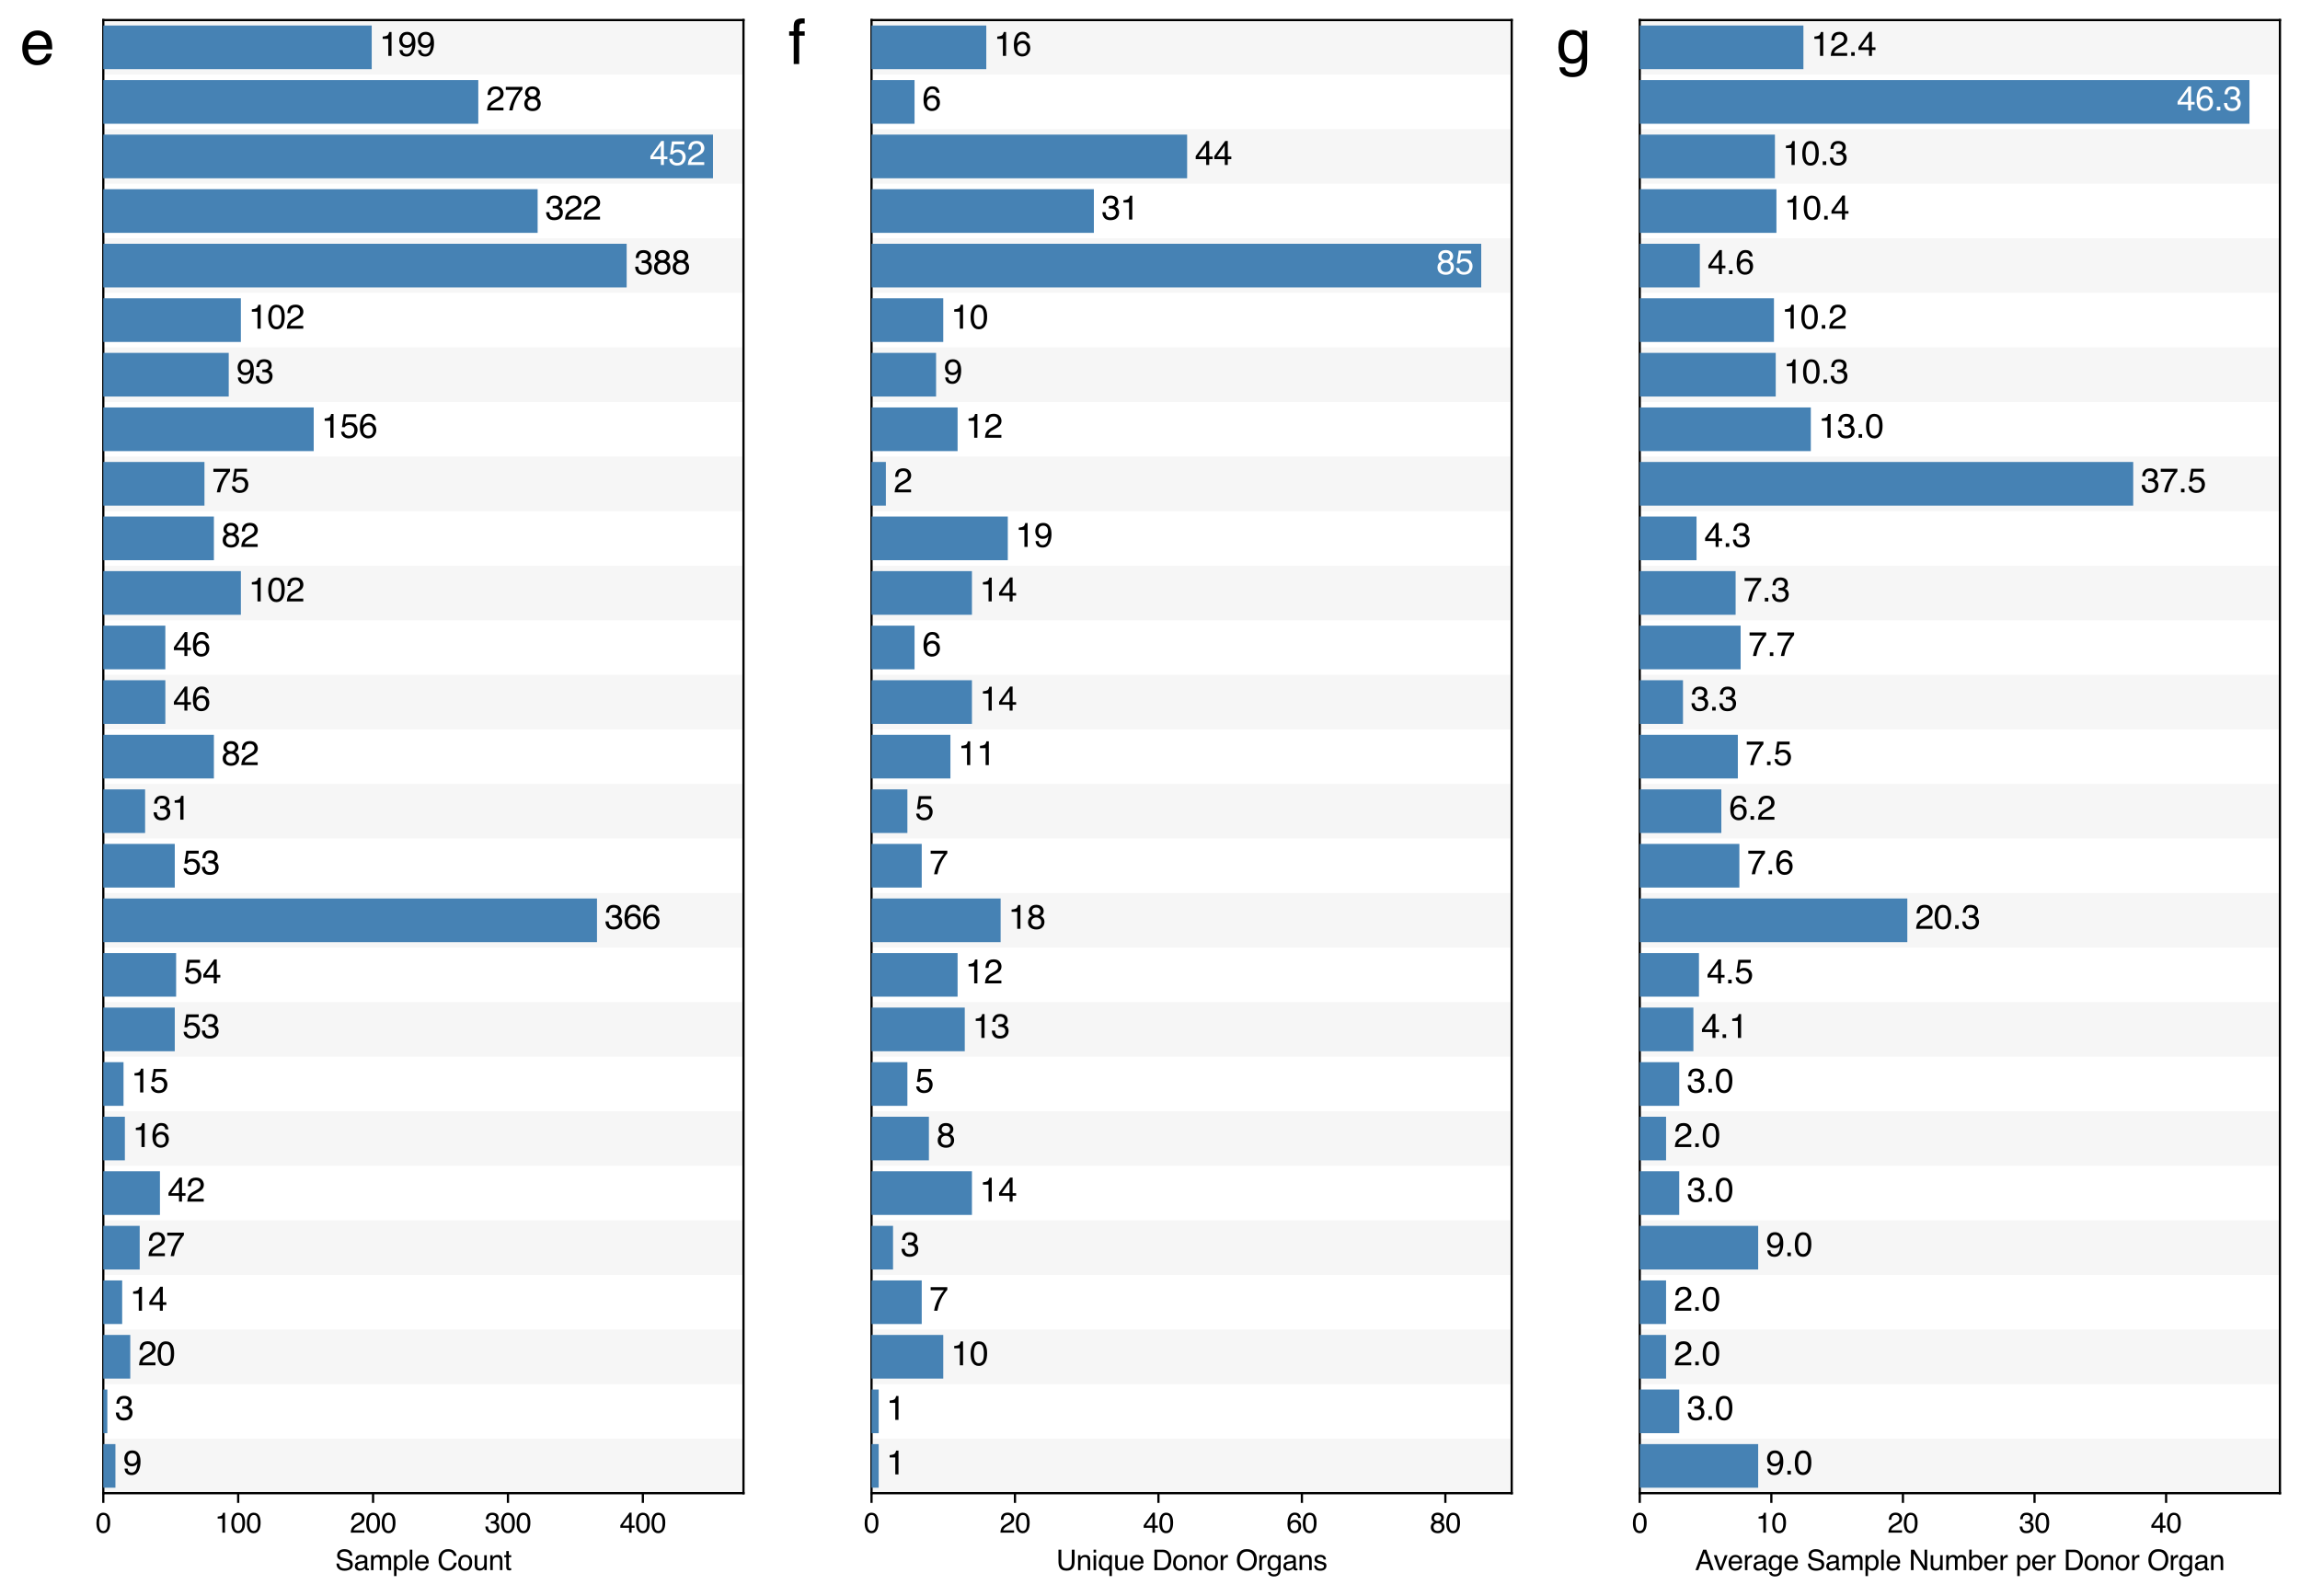 <?xml version="1.0" encoding="utf-8" standalone="no"?>
<!DOCTYPE svg PUBLIC "-//W3C//DTD SVG 1.1//EN"
  "http://www.w3.org/Graphics/SVG/1.1/DTD/svg11.dtd">
<svg xmlns:xlink="http://www.w3.org/1999/xlink" width="825.469pt" height="573.007pt" viewBox="0 0 825.469 573.007" xmlns="http://www.w3.org/2000/svg" version="1.1">
 <defs>
  <style type="text/css">*{stroke-linejoin: round; stroke-linecap: butt}</style>
 </defs>
 <g id="figure_1">
  <g id="patch_1">
   <path d="M 0 573.007 
L 825.469 573.007 
L 825.469 0 
L 0 0 
z
" style="fill: #ffffff"/>
  </g>
  <g id="axes_1">
   <g id="patch_2">
    <path d="M 37.069 535.968 
L 266.834 535.968 
L 266.834 7.2 
L 37.069 7.2 
z
" style="fill: #ffffff"/>
   </g>
   <g id="patch_3">
    <path d="M 37.069 535.968 
L 266.834 535.968 
L 266.834 516.384 
L 37.069 516.384 
z
" clip-path="url(#pf6b8d96a7e)" style="fill: #d3d3d3; opacity: 0.2"/>
   </g>
   <g id="patch_4">
    <path d="M 37.069 496.8 
L 266.834 496.8 
L 266.834 477.216 
L 37.069 477.216 
z
" clip-path="url(#pf6b8d96a7e)" style="fill: #d3d3d3; opacity: 0.2"/>
   </g>
   <g id="patch_5">
    <path d="M 37.069 457.632 
L 266.834 457.632 
L 266.834 438.048 
L 37.069 438.048 
z
" clip-path="url(#pf6b8d96a7e)" style="fill: #d3d3d3; opacity: 0.2"/>
   </g>
   <g id="patch_6">
    <path d="M 37.069 418.464 
L 266.834 418.464 
L 266.834 398.88 
L 37.069 398.88 
z
" clip-path="url(#pf6b8d96a7e)" style="fill: #d3d3d3; opacity: 0.2"/>
   </g>
   <g id="patch_7">
    <path d="M 37.069 379.296 
L 266.834 379.296 
L 266.834 359.712 
L 37.069 359.712 
z
" clip-path="url(#pf6b8d96a7e)" style="fill: #d3d3d3; opacity: 0.2"/>
   </g>
   <g id="patch_8">
    <path d="M 37.069 340.128 
L 266.834 340.128 
L 266.834 320.544 
L 37.069 320.544 
z
" clip-path="url(#pf6b8d96a7e)" style="fill: #d3d3d3; opacity: 0.2"/>
   </g>
   <g id="patch_9">
    <path d="M 37.069 300.96 
L 266.834 300.96 
L 266.834 281.376 
L 37.069 281.376 
z
" clip-path="url(#pf6b8d96a7e)" style="fill: #d3d3d3; opacity: 0.2"/>
   </g>
   <g id="patch_10">
    <path d="M 37.069 261.792 
L 266.834 261.792 
L 266.834 242.208 
L 37.069 242.208 
z
" clip-path="url(#pf6b8d96a7e)" style="fill: #d3d3d3; opacity: 0.2"/>
   </g>
   <g id="patch_11">
    <path d="M 37.069 222.624 
L 266.834 222.624 
L 266.834 203.04 
L 37.069 203.04 
z
" clip-path="url(#pf6b8d96a7e)" style="fill: #d3d3d3; opacity: 0.2"/>
   </g>
   <g id="patch_12">
    <path d="M 37.069 183.456 
L 266.834 183.456 
L 266.834 163.872 
L 37.069 163.872 
z
" clip-path="url(#pf6b8d96a7e)" style="fill: #d3d3d3; opacity: 0.2"/>
   </g>
   <g id="patch_13">
    <path d="M 37.069 144.288 
L 266.834 144.288 
L 266.834 124.704 
L 37.069 124.704 
z
" clip-path="url(#pf6b8d96a7e)" style="fill: #d3d3d3; opacity: 0.2"/>
   </g>
   <g id="patch_14">
    <path d="M 37.069 105.12 
L 266.834 105.12 
L 266.834 85.536 
L 37.069 85.536 
z
" clip-path="url(#pf6b8d96a7e)" style="fill: #d3d3d3; opacity: 0.2"/>
   </g>
   <g id="patch_15">
    <path d="M 37.069 65.952 
L 266.834 65.952 
L 266.834 46.368 
L 37.069 46.368 
z
" clip-path="url(#pf6b8d96a7e)" style="fill: #d3d3d3; opacity: 0.2"/>
   </g>
   <g id="patch_16">
    <path d="M 37.069 26.784 
L 266.834 26.784 
L 266.834 7.2 
L 37.069 7.2 
z
" clip-path="url(#pf6b8d96a7e)" style="fill: #d3d3d3; opacity: 0.2"/>
   </g>
   <g id="matplotlib.axis_1">
    <g id="xtick_1">
     <g id="line2d_1">
      <defs>
       <path id="m3949f5b17e" d="M 0 0 
L 0 3.5 
" style="stroke: #000000; stroke-width: 0.8"/>
      </defs>
      <g>
       <use xlink:href="#m3949f5b17e" x="37.069" y="535.968" style="stroke: #000000; stroke-width: 0.8"/>
      </g>
     </g>
     <g id="text_1">
      <!-- 0 -->
      <g transform="translate(34.289 550.141) scale(0.1 -0.1)">
       <defs>
        <path id="Helvetica-30" d="M 1731 4475 
Q 2600 4475 2988 3759 
Q 3288 3206 3288 2244 
Q 3288 1331 3016 734 
Q 2622 -122 1728 -122 
Q 922 -122 528 578 
Q 200 1163 200 2147 
Q 200 2909 397 3456 
Q 766 4475 1731 4475 
z
M 1725 391 
Q 2163 391 2422 778 
Q 2681 1166 2681 2222 
Q 2681 2984 2493 3476 
Q 2306 3969 1766 3969 
Q 1269 3969 1039 3501 
Q 809 3034 809 2125 
Q 809 1441 956 1025 
Q 1181 391 1725 391 
z
" transform="scale(0.016)"/>
       </defs>
       <use xlink:href="#Helvetica-30"/>
      </g>
     </g>
    </g>
    <g id="xtick_2">
     <g id="line2d_2">
      <g>
       <use xlink:href="#m3949f5b17e" x="85.482" y="535.968" style="stroke: #000000; stroke-width: 0.8"/>
      </g>
     </g>
     <g id="text_2">
      <!-- 100 -->
      <g transform="translate(77.14 550.141) scale(0.1 -0.1)">
       <defs>
        <path id="Helvetica-31" d="M 613 3169 
L 613 3600 
Q 1222 3659 1462 3798 
Q 1703 3938 1822 4456 
L 2266 4456 
L 2266 0 
L 1666 0 
L 1666 3169 
L 613 3169 
z
" transform="scale(0.016)"/>
       </defs>
       <use xlink:href="#Helvetica-31"/>
       <use xlink:href="#Helvetica-30" transform="translate(55.615 0)"/>
       <use xlink:href="#Helvetica-30" transform="translate(111.23 0)"/>
      </g>
     </g>
    </g>
    <g id="xtick_3">
     <g id="line2d_3">
      <g>
       <use xlink:href="#m3949f5b17e" x="133.894" y="535.968" style="stroke: #000000; stroke-width: 0.8"/>
      </g>
     </g>
     <g id="text_3">
      <!-- 200 -->
      <g transform="translate(125.553 550.141) scale(0.1 -0.1)">
       <defs>
        <path id="Helvetica-32" d="M 200 0 
Q 231 578 439 1006 
Q 647 1434 1250 1784 
L 1850 2131 
Q 2253 2366 2416 2531 
Q 2672 2791 2672 3125 
Q 2672 3516 2437 3745 
Q 2203 3975 1813 3975 
Q 1234 3975 1013 3538 
Q 894 3303 881 2888 
L 309 2888 
Q 319 3472 525 3841 
Q 891 4491 1816 4491 
Q 2584 4491 2939 4075 
Q 3294 3659 3294 3150 
Q 3294 2613 2916 2231 
Q 2697 2009 2131 1694 
L 1703 1456 
Q 1397 1288 1222 1134 
Q 909 863 828 531 
L 3272 531 
L 3272 0 
L 200 0 
z
" transform="scale(0.016)"/>
       </defs>
       <use xlink:href="#Helvetica-32"/>
       <use xlink:href="#Helvetica-30" transform="translate(55.615 0)"/>
       <use xlink:href="#Helvetica-30" transform="translate(111.23 0)"/>
      </g>
     </g>
    </g>
    <g id="xtick_4">
     <g id="line2d_4">
      <g>
       <use xlink:href="#m3949f5b17e" x="182.306" y="535.968" style="stroke: #000000; stroke-width: 0.8"/>
      </g>
     </g>
     <g id="text_4">
      <!-- 300 -->
      <g transform="translate(173.965 550.141) scale(0.1 -0.1)">
       <defs>
        <path id="Helvetica-33" d="M 1663 -122 
Q 869 -122 511 314 
Q 153 750 153 1375 
L 741 1375 
Q 778 941 903 744 
Q 1122 391 1694 391 
Q 2138 391 2406 628 
Q 2675 866 2675 1241 
Q 2675 1703 2392 1887 
Q 2109 2072 1606 2072 
Q 1550 2072 1492 2070 
Q 1434 2069 1375 2066 
L 1375 2563 
Q 1463 2553 1522 2550 
Q 1581 2547 1650 2547 
Q 1966 2547 2169 2647 
Q 2525 2822 2525 3272 
Q 2525 3606 2287 3787 
Q 2050 3969 1734 3969 
Q 1172 3969 956 3594 
Q 838 3388 822 3006 
L 266 3006 
Q 266 3506 466 3856 
Q 809 4481 1675 4481 
Q 2359 4481 2734 4176 
Q 3109 3872 3109 3294 
Q 3109 2881 2888 2625 
Q 2750 2466 2531 2375 
Q 2884 2278 3082 2001 
Q 3281 1725 3281 1325 
Q 3281 684 2859 281 
Q 2438 -122 1663 -122 
z
" transform="scale(0.016)"/>
       </defs>
       <use xlink:href="#Helvetica-33"/>
       <use xlink:href="#Helvetica-30" transform="translate(55.615 0)"/>
       <use xlink:href="#Helvetica-30" transform="translate(111.23 0)"/>
      </g>
     </g>
    </g>
    <g id="xtick_5">
     <g id="line2d_5">
      <g>
       <use xlink:href="#m3949f5b17e" x="230.719" y="535.968" style="stroke: #000000; stroke-width: 0.8"/>
      </g>
     </g>
     <g id="text_5">
      <!-- 400 -->
      <g transform="translate(222.377 550.141) scale(0.1 -0.1)">
       <defs>
        <path id="Helvetica-34" d="M 2116 1584 
L 2116 3613 
L 681 1584 
L 2116 1584 
z
M 2125 0 
L 2125 1094 
L 163 1094 
L 163 1644 
L 2213 4488 
L 2688 4488 
L 2688 1584 
L 3347 1584 
L 3347 1094 
L 2688 1094 
L 2688 0 
L 2125 0 
z
" transform="scale(0.016)"/>
       </defs>
       <use xlink:href="#Helvetica-34"/>
       <use xlink:href="#Helvetica-30" transform="translate(55.615 0)"/>
       <use xlink:href="#Helvetica-30" transform="translate(111.23 0)"/>
      </g>
     </g>
    </g>
    <g id="text_6">
     <!-- Sample Count -->
     <g transform="translate(120.269 563.595) scale(0.1 -0.1)">
      <defs>
       <path id="Helvetica-53" d="M 894 1481 
Q 916 1091 1078 847 
Q 1388 391 2169 391 
Q 2519 391 2806 491 
Q 3363 684 3363 1184 
Q 3363 1559 3128 1719 
Q 2891 1875 2384 1991 
L 1763 2131 
Q 1153 2269 900 2434 
Q 463 2722 463 3294 
Q 463 3913 891 4309 
Q 1319 4706 2103 4706 
Q 2825 4706 3329 4357 
Q 3834 4009 3834 3244 
L 3250 3244 
Q 3203 3613 3050 3809 
Q 2766 4169 2084 4169 
Q 1534 4169 1293 3937 
Q 1053 3706 1053 3400 
Q 1053 3063 1334 2906 
Q 1519 2806 2169 2656 
L 2813 2509 
Q 3278 2403 3531 2219 
Q 3969 1897 3969 1284 
Q 3969 522 3414 194 
Q 2859 -134 2125 -134 
Q 1269 -134 784 303 
Q 300 738 309 1481 
L 894 1481 
z
M 2150 4716 
L 2150 4716 
z
" transform="scale(0.016)"/>
       <path id="Helvetica-61" d="M 844 891 
Q 844 647 1022 506 
Q 1200 366 1444 366 
Q 1741 366 2019 503 
Q 2488 731 2488 1250 
L 2488 1703 
Q 2384 1638 2221 1594 
Q 2059 1550 1903 1531 
L 1563 1488 
Q 1256 1447 1103 1359 
Q 844 1213 844 891 
z
M 2206 2028 
Q 2400 2053 2466 2191 
Q 2503 2266 2503 2406 
Q 2503 2694 2298 2823 
Q 2094 2953 1713 2953 
Q 1272 2953 1088 2716 
Q 984 2584 953 2325 
L 428 2325 
Q 444 2944 830 3186 
Q 1216 3428 1725 3428 
Q 2316 3428 2684 3203 
Q 3050 2978 3050 2503 
L 3050 575 
Q 3050 488 3086 434 
Q 3122 381 3238 381 
Q 3275 381 3322 386 
Q 3369 391 3422 400 
L 3422 -16 
Q 3291 -53 3222 -62 
Q 3153 -72 3034 -72 
Q 2744 -72 2613 134 
Q 2544 244 2516 444 
Q 2344 219 2022 53 
Q 1700 -113 1313 -113 
Q 847 -113 551 170 
Q 256 453 256 878 
Q 256 1344 547 1600 
Q 838 1856 1309 1916 
L 2206 2028 
z
M 1741 3428 
L 1741 3428 
z
" transform="scale(0.016)"/>
       <path id="Helvetica-6d" d="M 413 3347 
L 969 3347 
L 969 2872 
Q 1169 3119 1331 3231 
Q 1609 3422 1963 3422 
Q 2363 3422 2606 3225 
Q 2744 3113 2856 2894 
Q 3044 3163 3297 3292 
Q 3550 3422 3866 3422 
Q 4541 3422 4784 2934 
Q 4916 2672 4916 2228 
L 4916 0 
L 4331 0 
L 4331 2325 
Q 4331 2659 4164 2784 
Q 3997 2909 3756 2909 
Q 3425 2909 3186 2687 
Q 2947 2466 2947 1947 
L 2947 0 
L 2375 0 
L 2375 2184 
Q 2375 2525 2294 2681 
Q 2166 2916 1816 2916 
Q 1497 2916 1236 2669 
Q 975 2422 975 1775 
L 975 0 
L 413 0 
L 413 3347 
z
" transform="scale(0.016)"/>
       <path id="Helvetica-70" d="M 1825 378 
Q 2219 378 2480 708 
Q 2741 1038 2741 1694 
Q 2741 2094 2625 2381 
Q 2406 2934 1825 2934 
Q 1241 2934 1025 2350 
Q 909 2038 909 1556 
Q 909 1169 1025 897 
Q 1244 378 1825 378 
z
M 369 3331 
L 916 3331 
L 916 2888 
Q 1084 3116 1284 3241 
Q 1569 3428 1953 3428 
Q 2522 3428 2919 2992 
Q 3316 2556 3316 1747 
Q 3316 653 2744 184 
Q 2381 -113 1900 -113 
Q 1522 -113 1266 53 
Q 1116 147 931 375 
L 931 -1334 
L 369 -1334 
L 369 3331 
z
" transform="scale(0.016)"/>
       <path id="Helvetica-6c" d="M 428 4591 
L 991 4591 
L 991 0 
L 428 0 
L 428 4591 
z
" transform="scale(0.016)"/>
       <path id="Helvetica-65" d="M 1806 3422 
Q 2163 3422 2497 3255 
Q 2831 3088 3006 2822 
Q 3175 2569 3231 2231 
Q 3281 2000 3281 1494 
L 828 1494 
Q 844 984 1069 676 
Q 1294 369 1766 369 
Q 2206 369 2469 659 
Q 2619 828 2681 1050 
L 3234 1050 
Q 3213 866 3089 639 
Q 2966 413 2813 269 
Q 2556 19 2178 -69 
Q 1975 -119 1719 -119 
Q 1094 -119 659 336 
Q 225 791 225 1609 
Q 225 2416 662 2919 
Q 1100 3422 1806 3422 
z
M 2703 1941 
Q 2669 2306 2544 2525 
Q 2313 2931 1772 2931 
Q 1384 2931 1121 2651 
Q 859 2372 844 1941 
L 2703 1941 
z
M 1753 3428 
L 1753 3428 
z
" transform="scale(0.016)"/>
       <path id="Helvetica-20" transform="scale(0.016)"/>
       <path id="Helvetica-43" d="M 2422 4716 
Q 3294 4716 3775 4256 
Q 4256 3797 4309 3213 
L 3703 3213 
Q 3600 3656 3292 3915 
Q 2984 4175 2428 4175 
Q 1750 4175 1333 3698 
Q 916 3222 916 2238 
Q 916 1431 1292 929 
Q 1669 428 2416 428 
Q 3103 428 3463 956 
Q 3653 1234 3747 1688 
L 4353 1688 
Q 4272 963 3816 472 
Q 3269 -119 2341 -119 
Q 1541 -119 997 366 
Q 281 1006 281 2344 
Q 281 3359 819 4009 
Q 1400 4716 2422 4716 
z
M 2297 4716 
L 2297 4716 
z
" transform="scale(0.016)"/>
       <path id="Helvetica-6f" d="M 1741 363 
Q 2300 363 2508 786 
Q 2716 1209 2716 1728 
Q 2716 2197 2566 2491 
Q 2328 2953 1747 2953 
Q 1231 2953 997 2559 
Q 763 2166 763 1609 
Q 763 1075 997 719 
Q 1231 363 1741 363 
z
M 1763 3444 
Q 2409 3444 2856 3012 
Q 3303 2581 3303 1744 
Q 3303 934 2909 406 
Q 2516 -122 1688 -122 
Q 997 -122 590 345 
Q 184 813 184 1600 
Q 184 2444 612 2944 
Q 1041 3444 1763 3444 
z
M 1744 3428 
L 1744 3428 
z
" transform="scale(0.016)"/>
       <path id="Helvetica-75" d="M 975 3347 
L 975 1125 
Q 975 869 1056 706 
Q 1206 406 1616 406 
Q 2203 406 2416 931 
Q 2531 1213 2531 1703 
L 2531 3347 
L 3094 3347 
L 3094 0 
L 2563 0 
L 2569 494 
Q 2459 303 2297 172 
Q 1975 -91 1516 -91 
Q 800 -91 541 388 
Q 400 644 400 1072 
L 400 3347 
L 975 3347 
z
M 1747 3428 
L 1747 3428 
z
" transform="scale(0.016)"/>
       <path id="Helvetica-6e" d="M 413 3347 
L 947 3347 
L 947 2872 
Q 1184 3166 1450 3294 
Q 1716 3422 2041 3422 
Q 2753 3422 3003 2925 
Q 3141 2653 3141 2147 
L 3141 0 
L 2569 0 
L 2569 2109 
Q 2569 2416 2478 2603 
Q 2328 2916 1934 2916 
Q 1734 2916 1606 2875 
Q 1375 2806 1200 2600 
Q 1059 2434 1017 2257 
Q 975 2081 975 1753 
L 975 0 
L 413 0 
L 413 3347 
z
M 1734 3428 
L 1734 3428 
z
" transform="scale(0.016)"/>
       <path id="Helvetica-74" d="M 525 4281 
L 1094 4281 
L 1094 3347 
L 1628 3347 
L 1628 2888 
L 1094 2888 
L 1094 703 
Q 1094 528 1213 469 
Q 1278 434 1431 434 
Q 1472 434 1519 436 
Q 1566 438 1628 444 
L 1628 0 
Q 1531 -28 1426 -40 
Q 1322 -53 1200 -53 
Q 806 -53 665 148 
Q 525 350 525 672 
L 525 2888 
L 72 2888 
L 72 3347 
L 525 3347 
L 525 4281 
z
" transform="scale(0.016)"/>
      </defs>
      <use xlink:href="#Helvetica-53"/>
      <use xlink:href="#Helvetica-61" transform="translate(66.699 0)"/>
      <use xlink:href="#Helvetica-6d" transform="translate(122.314 0)"/>
      <use xlink:href="#Helvetica-70" transform="translate(205.615 0)"/>
      <use xlink:href="#Helvetica-6c" transform="translate(261.23 0)"/>
      <use xlink:href="#Helvetica-65" transform="translate(283.447 0)"/>
      <use xlink:href="#Helvetica-20" transform="translate(339.062 0)"/>
      <use xlink:href="#Helvetica-43" transform="translate(366.846 0)"/>
      <use xlink:href="#Helvetica-6f" transform="translate(439.062 0)"/>
      <use xlink:href="#Helvetica-75" transform="translate(494.678 0)"/>
      <use xlink:href="#Helvetica-6e" transform="translate(550.293 0)"/>
      <use xlink:href="#Helvetica-74" transform="translate(605.908 0)"/>
     </g>
    </g>
   </g>
   <g id="matplotlib.axis_2"/>
   <g id="patch_17">
    <path d="M 37.069 535.968 
L 37.069 7.2 
" style="fill: none; stroke: #000000; stroke-width: 0.8; stroke-linejoin: miter; stroke-linecap: square"/>
   </g>
   <g id="patch_18">
    <path d="M 266.834 535.968 
L 266.834 7.2 
" style="fill: none; stroke: #000000; stroke-width: 0.8; stroke-linejoin: miter; stroke-linecap: square"/>
   </g>
   <g id="patch_19">
    <path d="M 37.069 535.968 
L 266.834 535.968 
" style="fill: none; stroke: #000000; stroke-width: 0.8; stroke-linejoin: miter; stroke-linecap: square"/>
   </g>
   <g id="patch_20">
    <path d="M 37.069 7.2 
L 266.834 7.2 
" style="fill: none; stroke: #000000; stroke-width: 0.8; stroke-linejoin: miter; stroke-linecap: square"/>
   </g>
   <g id="patch_21">
    <path d="M 37.069 534.01 
L 41.427 534.01 
L 41.427 518.342 
L 37.069 518.342 
z
" clip-path="url(#pf6b8d96a7e)" style="fill: #4682b4"/>
   </g>
   <g id="patch_22">
    <path d="M 37.069 514.426 
L 38.522 514.426 
L 38.522 498.758 
L 37.069 498.758 
z
" clip-path="url(#pf6b8d96a7e)" style="fill: #4682b4"/>
   </g>
   <g id="patch_23">
    <path d="M 37.069 494.842 
L 46.752 494.842 
L 46.752 479.174 
L 37.069 479.174 
z
" clip-path="url(#pf6b8d96a7e)" style="fill: #4682b4"/>
   </g>
   <g id="patch_24">
    <path d="M 37.069 475.258 
L 43.847 475.258 
L 43.847 459.59 
L 37.069 459.59 
z
" clip-path="url(#pf6b8d96a7e)" style="fill: #4682b4"/>
   </g>
   <g id="patch_25">
    <path d="M 37.069 455.674 
L 50.141 455.674 
L 50.141 440.006 
L 37.069 440.006 
z
" clip-path="url(#pf6b8d96a7e)" style="fill: #4682b4"/>
   </g>
   <g id="patch_26">
    <path d="M 37.069 436.09 
L 57.403 436.09 
L 57.403 420.422 
L 37.069 420.422 
z
" clip-path="url(#pf6b8d96a7e)" style="fill: #4682b4"/>
   </g>
   <g id="patch_27">
    <path d="M 37.069 416.506 
L 44.815 416.506 
L 44.815 400.838 
L 37.069 400.838 
z
" clip-path="url(#pf6b8d96a7e)" style="fill: #4682b4"/>
   </g>
   <g id="patch_28">
    <path d="M 37.069 396.922 
L 44.331 396.922 
L 44.331 381.254 
L 37.069 381.254 
z
" clip-path="url(#pf6b8d96a7e)" style="fill: #4682b4"/>
   </g>
   <g id="patch_29">
    <path d="M 37.069 377.338 
L 62.728 377.338 
L 62.728 361.67 
L 37.069 361.67 
z
" clip-path="url(#pf6b8d96a7e)" style="fill: #4682b4"/>
   </g>
   <g id="patch_30">
    <path d="M 37.069 357.754 
L 63.212 357.754 
L 63.212 342.086 
L 37.069 342.086 
z
" clip-path="url(#pf6b8d96a7e)" style="fill: #4682b4"/>
   </g>
   <g id="patch_31">
    <path d="M 37.069 338.17 
L 214.258 338.17 
L 214.258 322.502 
L 37.069 322.502 
z
" clip-path="url(#pf6b8d96a7e)" style="fill: #4682b4"/>
   </g>
   <g id="patch_32">
    <path d="M 37.069 318.586 
L 62.728 318.586 
L 62.728 302.918 
L 37.069 302.918 
z
" clip-path="url(#pf6b8d96a7e)" style="fill: #4682b4"/>
   </g>
   <g id="patch_33">
    <path d="M 37.069 299.002 
L 52.077 299.002 
L 52.077 283.334 
L 37.069 283.334 
z
" clip-path="url(#pf6b8d96a7e)" style="fill: #4682b4"/>
   </g>
   <g id="patch_34">
    <path d="M 37.069 279.418 
L 76.767 279.418 
L 76.767 263.75 
L 37.069 263.75 
z
" clip-path="url(#pf6b8d96a7e)" style="fill: #4682b4"/>
   </g>
   <g id="patch_35">
    <path d="M 37.069 259.834 
L 59.339 259.834 
L 59.339 244.166 
L 37.069 244.166 
z
" clip-path="url(#pf6b8d96a7e)" style="fill: #4682b4"/>
   </g>
   <g id="patch_36">
    <path d="M 37.069 240.25 
L 59.339 240.25 
L 59.339 224.582 
L 37.069 224.582 
z
" clip-path="url(#pf6b8d96a7e)" style="fill: #4682b4"/>
   </g>
   <g id="patch_37">
    <path d="M 37.069 220.666 
L 86.45 220.666 
L 86.45 204.998 
L 37.069 204.998 
z
" clip-path="url(#pf6b8d96a7e)" style="fill: #4682b4"/>
   </g>
   <g id="patch_38">
    <path d="M 37.069 201.082 
L 76.767 201.082 
L 76.767 185.414 
L 37.069 185.414 
z
" clip-path="url(#pf6b8d96a7e)" style="fill: #4682b4"/>
   </g>
   <g id="patch_39">
    <path d="M 37.069 181.498 
L 73.379 181.498 
L 73.379 165.83 
L 37.069 165.83 
z
" clip-path="url(#pf6b8d96a7e)" style="fill: #4682b4"/>
   </g>
   <g id="patch_40">
    <path d="M 37.069 161.914 
L 112.593 161.914 
L 112.593 146.246 
L 37.069 146.246 
z
" clip-path="url(#pf6b8d96a7e)" style="fill: #4682b4"/>
   </g>
   <g id="patch_41">
    <path d="M 37.069 142.33 
L 82.093 142.33 
L 82.093 126.662 
L 37.069 126.662 
z
" clip-path="url(#pf6b8d96a7e)" style="fill: #4682b4"/>
   </g>
   <g id="patch_42">
    <path d="M 37.069 122.746 
L 86.45 122.746 
L 86.45 107.078 
L 37.069 107.078 
z
" clip-path="url(#pf6b8d96a7e)" style="fill: #4682b4"/>
   </g>
   <g id="patch_43">
    <path d="M 37.069 103.162 
L 224.909 103.162 
L 224.909 87.494 
L 37.069 87.494 
z
" clip-path="url(#pf6b8d96a7e)" style="fill: #4682b4"/>
   </g>
   <g id="patch_44">
    <path d="M 37.069 83.578 
L 192.957 83.578 
L 192.957 67.91 
L 37.069 67.91 
z
" clip-path="url(#pf6b8d96a7e)" style="fill: #4682b4"/>
   </g>
   <g id="patch_45">
    <path d="M 37.069 63.994 
L 255.893 63.994 
L 255.893 48.326 
L 37.069 48.326 
z
" clip-path="url(#pf6b8d96a7e)" style="fill: #4682b4"/>
   </g>
   <g id="patch_46">
    <path d="M 37.069 44.41 
L 171.656 44.41 
L 171.656 28.742 
L 37.069 28.742 
z
" clip-path="url(#pf6b8d96a7e)" style="fill: #4682b4"/>
   </g>
   <g id="patch_47">
    <path d="M 37.069 24.826 
L 133.41 24.826 
L 133.41 9.158 
L 37.069 9.158 
z
" clip-path="url(#pf6b8d96a7e)" style="fill: #4682b4"/>
   </g>
   <g id="text_7">
    <!-- 9 -->
    <g transform="translate(44.184 529.229) scale(0.12 -0.12)">
     <defs>
      <path id="Helvetica-39" d="M 850 1081 
Q 875 616 1209 438 
Q 1381 344 1597 344 
Q 2000 344 2284 680 
Q 2569 1016 2688 2044 
Q 2500 1747 2223 1626 
Q 1947 1506 1628 1506 
Q 981 1506 604 1909 
Q 228 2313 228 2947 
Q 228 3556 600 4018 
Q 972 4481 1697 4481 
Q 2675 4481 3047 3600 
Q 3253 3116 3253 2388 
Q 3253 1566 3006 931 
Q 2597 -125 1619 -125 
Q 963 -125 622 219 
Q 281 563 281 1081 
L 850 1081 
z
M 1703 2000 
Q 2038 2000 2314 2220 
Q 2591 2441 2591 2991 
Q 2591 3484 2342 3726 
Q 2094 3969 1709 3969 
Q 1297 3969 1055 3692 
Q 813 3416 813 2953 
Q 813 2516 1025 2258 
Q 1238 2000 1703 2000 
z
" transform="scale(0.016)"/>
     </defs>
     <use xlink:href="#Helvetica-39"/>
    </g>
   </g>
   <g id="text_8">
    <!-- 3 -->
    <g transform="translate(41.279 509.645) scale(0.12 -0.12)">
     <use xlink:href="#Helvetica-33"/>
    </g>
   </g>
   <g id="text_9">
    <!-- 20 -->
    <g transform="translate(49.509 490.061) scale(0.12 -0.12)">
     <use xlink:href="#Helvetica-32"/>
     <use xlink:href="#Helvetica-30" transform="translate(55.615 0)"/>
    </g>
   </g>
   <g id="text_10">
    <!-- 14 -->
    <g transform="translate(46.604 470.477) scale(0.12 -0.12)">
     <use xlink:href="#Helvetica-31"/>
     <use xlink:href="#Helvetica-34" transform="translate(55.615 0)"/>
    </g>
   </g>
   <g id="text_11">
    <!-- 27 -->
    <g transform="translate(52.898 450.893) scale(0.12 -0.12)">
     <defs>
      <path id="Helvetica-37" d="M 3347 4400 
L 3347 3909 
Q 3131 3700 2773 3181 
Q 2416 2663 2141 2063 
Q 1869 1478 1728 997 
Q 1638 688 1494 0 
L 872 0 
Q 1084 1281 1809 2550 
Q 2238 3294 2709 3834 
L 234 3834 
L 234 4400 
L 3347 4400 
z
" transform="scale(0.016)"/>
     </defs>
     <use xlink:href="#Helvetica-32"/>
     <use xlink:href="#Helvetica-37" transform="translate(55.615 0)"/>
    </g>
   </g>
   <g id="text_12">
    <!-- 42 -->
    <g transform="translate(60.16 431.309) scale(0.12 -0.12)">
     <use xlink:href="#Helvetica-34"/>
     <use xlink:href="#Helvetica-32" transform="translate(55.615 0)"/>
    </g>
   </g>
   <g id="text_13">
    <!-- 16 -->
    <g transform="translate(47.573 411.725) scale(0.12 -0.12)">
     <defs>
      <path id="Helvetica-36" d="M 1872 4494 
Q 2622 4494 2917 4105 
Q 3213 3716 3213 3303 
L 2656 3303 
Q 2606 3569 2497 3719 
Q 2294 4000 1881 4000 
Q 1409 4000 1131 3564 
Q 853 3128 822 2316 
Q 1016 2600 1309 2741 
Q 1578 2866 1909 2866 
Q 2472 2866 2890 2506 
Q 3309 2147 3309 1434 
Q 3309 825 2912 354 
Q 2516 -116 1781 -116 
Q 1153 -116 697 361 
Q 241 838 241 1966 
Q 241 2800 444 3381 
Q 834 4494 1872 4494 
z
M 1831 384 
Q 2275 384 2495 682 
Q 2716 981 2716 1388 
Q 2716 1731 2519 2042 
Q 2322 2353 1803 2353 
Q 1441 2353 1167 2112 
Q 894 1872 894 1388 
Q 894 963 1142 673 
Q 1391 384 1831 384 
z
" transform="scale(0.016)"/>
     </defs>
     <use xlink:href="#Helvetica-31"/>
     <use xlink:href="#Helvetica-36" transform="translate(55.615 0)"/>
    </g>
   </g>
   <g id="text_14">
    <!-- 15 -->
    <g transform="translate(47.088 392.141) scale(0.12 -0.12)">
     <defs>
      <path id="Helvetica-35" d="M 791 1141 
Q 847 659 1238 475 
Q 1438 381 1700 381 
Q 2200 381 2440 700 
Q 2681 1019 2681 1406 
Q 2681 1875 2395 2131 
Q 2109 2388 1709 2388 
Q 1419 2388 1211 2275 
Q 1003 2163 856 1963 
L 369 1991 
L 709 4400 
L 3034 4400 
L 3034 3856 
L 1131 3856 
L 941 2613 
Q 1097 2731 1238 2791 
Q 1488 2894 1816 2894 
Q 2431 2894 2859 2497 
Q 3288 2100 3288 1491 
Q 3288 856 2895 371 
Q 2503 -113 1644 -113 
Q 1097 -113 676 195 
Q 256 503 206 1141 
L 791 1141 
z
" transform="scale(0.016)"/>
     </defs>
     <use xlink:href="#Helvetica-31"/>
     <use xlink:href="#Helvetica-35" transform="translate(55.615 0)"/>
    </g>
   </g>
   <g id="text_15">
    <!-- 53 -->
    <g transform="translate(65.485 372.557) scale(0.12 -0.12)">
     <use xlink:href="#Helvetica-35"/>
     <use xlink:href="#Helvetica-33" transform="translate(55.615 0)"/>
    </g>
   </g>
   <g id="text_16">
    <!-- 54 -->
    <g transform="translate(65.969 352.973) scale(0.12 -0.12)">
     <use xlink:href="#Helvetica-35"/>
     <use xlink:href="#Helvetica-34" transform="translate(55.615 0)"/>
    </g>
   </g>
   <g id="text_17">
    <!-- 366 -->
    <g transform="translate(217.016 333.389) scale(0.12 -0.12)">
     <use xlink:href="#Helvetica-33"/>
     <use xlink:href="#Helvetica-36" transform="translate(55.615 0)"/>
     <use xlink:href="#Helvetica-36" transform="translate(111.23 0)"/>
    </g>
   </g>
   <g id="text_18">
    <!-- 53 -->
    <g transform="translate(65.485 313.805) scale(0.12 -0.12)">
     <use xlink:href="#Helvetica-35"/>
     <use xlink:href="#Helvetica-33" transform="translate(55.615 0)"/>
    </g>
   </g>
   <g id="text_19">
    <!-- 31 -->
    <g transform="translate(54.834 294.221) scale(0.12 -0.12)">
     <use xlink:href="#Helvetica-33"/>
     <use xlink:href="#Helvetica-31" transform="translate(55.615 0)"/>
    </g>
   </g>
   <g id="text_20">
    <!-- 82 -->
    <g transform="translate(79.525 274.637) scale(0.12 -0.12)">
     <defs>
      <path id="Helvetica-38" d="M 1741 2600 
Q 2113 2600 2322 2808 
Q 2531 3016 2531 3303 
Q 2531 3553 2331 3762 
Q 2131 3972 1722 3972 
Q 1316 3972 1134 3762 
Q 953 3553 953 3272 
Q 953 2956 1187 2778 
Q 1422 2600 1741 2600 
z
M 1775 384 
Q 2166 384 2423 595 
Q 2681 806 2681 1225 
Q 2681 1659 2415 1884 
Q 2150 2109 1734 2109 
Q 1331 2109 1076 1879 
Q 822 1650 822 1244 
Q 822 894 1055 639 
Q 1288 384 1775 384 
z
M 975 2384 
Q 741 2484 609 2619 
Q 363 2869 363 3269 
Q 363 3769 725 4128 
Q 1088 4488 1753 4488 
Q 2397 4488 2762 4148 
Q 3128 3809 3128 3356 
Q 3128 2938 2916 2678 
Q 2797 2531 2547 2391 
Q 2825 2263 2984 2097 
Q 3281 1784 3281 1284 
Q 3281 694 2884 283 
Q 2488 -128 1763 -128 
Q 1109 -128 657 226 
Q 206 581 206 1256 
Q 206 1653 400 1942 
Q 594 2231 975 2384 
z
" transform="scale(0.016)"/>
     </defs>
     <use xlink:href="#Helvetica-38"/>
     <use xlink:href="#Helvetica-32" transform="translate(55.615 0)"/>
    </g>
   </g>
   <g id="text_21">
    <!-- 46 -->
    <g transform="translate(62.096 255.053) scale(0.12 -0.12)">
     <use xlink:href="#Helvetica-34"/>
     <use xlink:href="#Helvetica-36" transform="translate(55.615 0)"/>
    </g>
   </g>
   <g id="text_22">
    <!-- 46 -->
    <g transform="translate(62.096 235.469) scale(0.12 -0.12)">
     <use xlink:href="#Helvetica-34"/>
     <use xlink:href="#Helvetica-36" transform="translate(55.615 0)"/>
    </g>
   </g>
   <g id="text_23">
    <!-- 102 -->
    <g transform="translate(89.207 215.885) scale(0.12 -0.12)">
     <use xlink:href="#Helvetica-31"/>
     <use xlink:href="#Helvetica-30" transform="translate(55.615 0)"/>
     <use xlink:href="#Helvetica-32" transform="translate(111.23 0)"/>
    </g>
   </g>
   <g id="text_24">
    <!-- 82 -->
    <g transform="translate(79.525 196.301) scale(0.12 -0.12)">
     <use xlink:href="#Helvetica-38"/>
     <use xlink:href="#Helvetica-32" transform="translate(55.615 0)"/>
    </g>
   </g>
   <g id="text_25">
    <!-- 75 -->
    <g transform="translate(76.136 176.717) scale(0.12 -0.12)">
     <use xlink:href="#Helvetica-37"/>
     <use xlink:href="#Helvetica-35" transform="translate(55.615 0)"/>
    </g>
   </g>
   <g id="text_26">
    <!-- 156 -->
    <g transform="translate(115.35 157.133) scale(0.12 -0.12)">
     <use xlink:href="#Helvetica-31"/>
     <use xlink:href="#Helvetica-35" transform="translate(55.615 0)"/>
     <use xlink:href="#Helvetica-36" transform="translate(111.23 0)"/>
    </g>
   </g>
   <g id="text_27">
    <!-- 93 -->
    <g transform="translate(84.85 137.549) scale(0.12 -0.12)">
     <use xlink:href="#Helvetica-39"/>
     <use xlink:href="#Helvetica-33" transform="translate(55.615 0)"/>
    </g>
   </g>
   <g id="text_28">
    <!-- 102 -->
    <g transform="translate(89.207 117.965) scale(0.12 -0.12)">
     <use xlink:href="#Helvetica-31"/>
     <use xlink:href="#Helvetica-30" transform="translate(55.615 0)"/>
     <use xlink:href="#Helvetica-32" transform="translate(111.23 0)"/>
    </g>
   </g>
   <g id="text_29">
    <!-- 388 -->
    <g transform="translate(227.666 98.381) scale(0.12 -0.12)">
     <use xlink:href="#Helvetica-33"/>
     <use xlink:href="#Helvetica-38" transform="translate(55.615 0)"/>
     <use xlink:href="#Helvetica-38" transform="translate(111.23 0)"/>
    </g>
   </g>
   <g id="text_30">
    <!-- 322 -->
    <g transform="translate(195.714 78.797) scale(0.12 -0.12)">
     <use xlink:href="#Helvetica-33"/>
     <use xlink:href="#Helvetica-32" transform="translate(55.615 0)"/>
     <use xlink:href="#Helvetica-32" transform="translate(111.23 0)"/>
    </g>
   </g>
   <g id="text_31">
    <!-- 452 -->
    <g style="fill: #ffffff" transform="translate(233.116 59.213) scale(0.12 -0.12)">
     <use xlink:href="#Helvetica-34"/>
     <use xlink:href="#Helvetica-35" transform="translate(55.615 0)"/>
     <use xlink:href="#Helvetica-32" transform="translate(111.23 0)"/>
    </g>
   </g>
   <g id="text_32">
    <!-- 278 -->
    <g transform="translate(174.413 39.629) scale(0.12 -0.12)">
     <use xlink:href="#Helvetica-32"/>
     <use xlink:href="#Helvetica-37" transform="translate(55.615 0)"/>
     <use xlink:href="#Helvetica-38" transform="translate(111.23 0)"/>
    </g>
   </g>
   <g id="text_33">
    <!-- 199 -->
    <g transform="translate(136.167 20.045) scale(0.12 -0.12)">
     <use xlink:href="#Helvetica-31"/>
     <use xlink:href="#Helvetica-39" transform="translate(55.615 0)"/>
     <use xlink:href="#Helvetica-39" transform="translate(111.23 0)"/>
    </g>
   </g>
   <g id="text_34">
    <!-- e -->
    <g transform="translate(7.2 22.982) scale(0.22 -0.22)">
     <use xlink:href="#Helvetica-65"/>
    </g>
   </g>
  </g>
  <g id="axes_2">
   <g id="patch_48">
    <path d="M 312.787 535.968 
L 542.552 535.968 
L 542.552 7.2 
L 312.787 7.2 
z
" style="fill: #ffffff"/>
   </g>
   <g id="patch_49">
    <path d="M 312.787 535.968 
L 542.552 535.968 
L 542.552 516.384 
L 312.787 516.384 
z
" clip-path="url(#p14c1a5e74b)" style="fill: #d3d3d3; opacity: 0.2"/>
   </g>
   <g id="patch_50">
    <path d="M 312.787 496.8 
L 542.552 496.8 
L 542.552 477.216 
L 312.787 477.216 
z
" clip-path="url(#p14c1a5e74b)" style="fill: #d3d3d3; opacity: 0.2"/>
   </g>
   <g id="patch_51">
    <path d="M 312.787 457.632 
L 542.552 457.632 
L 542.552 438.048 
L 312.787 438.048 
z
" clip-path="url(#p14c1a5e74b)" style="fill: #d3d3d3; opacity: 0.2"/>
   </g>
   <g id="patch_52">
    <path d="M 312.787 418.464 
L 542.552 418.464 
L 542.552 398.88 
L 312.787 398.88 
z
" clip-path="url(#p14c1a5e74b)" style="fill: #d3d3d3; opacity: 0.2"/>
   </g>
   <g id="patch_53">
    <path d="M 312.787 379.296 
L 542.552 379.296 
L 542.552 359.712 
L 312.787 359.712 
z
" clip-path="url(#p14c1a5e74b)" style="fill: #d3d3d3; opacity: 0.2"/>
   </g>
   <g id="patch_54">
    <path d="M 312.787 340.128 
L 542.552 340.128 
L 542.552 320.544 
L 312.787 320.544 
z
" clip-path="url(#p14c1a5e74b)" style="fill: #d3d3d3; opacity: 0.2"/>
   </g>
   <g id="patch_55">
    <path d="M 312.787 300.96 
L 542.552 300.96 
L 542.552 281.376 
L 312.787 281.376 
z
" clip-path="url(#p14c1a5e74b)" style="fill: #d3d3d3; opacity: 0.2"/>
   </g>
   <g id="patch_56">
    <path d="M 312.787 261.792 
L 542.552 261.792 
L 542.552 242.208 
L 312.787 242.208 
z
" clip-path="url(#p14c1a5e74b)" style="fill: #d3d3d3; opacity: 0.2"/>
   </g>
   <g id="patch_57">
    <path d="M 312.787 222.624 
L 542.552 222.624 
L 542.552 203.04 
L 312.787 203.04 
z
" clip-path="url(#p14c1a5e74b)" style="fill: #d3d3d3; opacity: 0.2"/>
   </g>
   <g id="patch_58">
    <path d="M 312.787 183.456 
L 542.552 183.456 
L 542.552 163.872 
L 312.787 163.872 
z
" clip-path="url(#p14c1a5e74b)" style="fill: #d3d3d3; opacity: 0.2"/>
   </g>
   <g id="patch_59">
    <path d="M 312.787 144.288 
L 542.552 144.288 
L 542.552 124.704 
L 312.787 124.704 
z
" clip-path="url(#p14c1a5e74b)" style="fill: #d3d3d3; opacity: 0.2"/>
   </g>
   <g id="patch_60">
    <path d="M 312.787 105.12 
L 542.552 105.12 
L 542.552 85.536 
L 312.787 85.536 
z
" clip-path="url(#p14c1a5e74b)" style="fill: #d3d3d3; opacity: 0.2"/>
   </g>
   <g id="patch_61">
    <path d="M 312.787 65.952 
L 542.552 65.952 
L 542.552 46.368 
L 312.787 46.368 
z
" clip-path="url(#p14c1a5e74b)" style="fill: #d3d3d3; opacity: 0.2"/>
   </g>
   <g id="patch_62">
    <path d="M 312.787 26.784 
L 542.552 26.784 
L 542.552 7.2 
L 312.787 7.2 
z
" clip-path="url(#p14c1a5e74b)" style="fill: #d3d3d3; opacity: 0.2"/>
   </g>
   <g id="matplotlib.axis_3">
    <g id="xtick_6">
     <g id="line2d_6">
      <g>
       <use xlink:href="#m3949f5b17e" x="312.787" y="535.968" style="stroke: #000000; stroke-width: 0.8"/>
      </g>
     </g>
     <g id="text_35">
      <!-- 0 -->
      <g transform="translate(310.007 550.141) scale(0.1 -0.1)">
       <use xlink:href="#Helvetica-30"/>
      </g>
     </g>
    </g>
    <g id="xtick_7">
     <g id="line2d_7">
      <g>
       <use xlink:href="#m3949f5b17e" x="364.275" y="535.968" style="stroke: #000000; stroke-width: 0.8"/>
      </g>
     </g>
     <g id="text_36">
      <!-- 20 -->
      <g transform="translate(358.714 550.141) scale(0.1 -0.1)">
       <use xlink:href="#Helvetica-32"/>
       <use xlink:href="#Helvetica-30" transform="translate(55.615 0)"/>
      </g>
     </g>
    </g>
    <g id="xtick_8">
     <g id="line2d_8">
      <g>
       <use xlink:href="#m3949f5b17e" x="415.763" y="535.968" style="stroke: #000000; stroke-width: 0.8"/>
      </g>
     </g>
     <g id="text_37">
      <!-- 40 -->
      <g transform="translate(410.202 550.141) scale(0.1 -0.1)">
       <use xlink:href="#Helvetica-34"/>
       <use xlink:href="#Helvetica-30" transform="translate(55.615 0)"/>
      </g>
     </g>
    </g>
    <g id="xtick_9">
     <g id="line2d_9">
      <g>
       <use xlink:href="#m3949f5b17e" x="467.251" y="535.968" style="stroke: #000000; stroke-width: 0.8"/>
      </g>
     </g>
     <g id="text_38">
      <!-- 60 -->
      <g transform="translate(461.69 550.141) scale(0.1 -0.1)">
       <use xlink:href="#Helvetica-36"/>
       <use xlink:href="#Helvetica-30" transform="translate(55.615 0)"/>
      </g>
     </g>
    </g>
    <g id="xtick_10">
     <g id="line2d_10">
      <g>
       <use xlink:href="#m3949f5b17e" x="518.739" y="535.968" style="stroke: #000000; stroke-width: 0.8"/>
      </g>
     </g>
     <g id="text_39">
      <!-- 80 -->
      <g transform="translate(513.178 550.141) scale(0.1 -0.1)">
       <use xlink:href="#Helvetica-38"/>
       <use xlink:href="#Helvetica-30" transform="translate(55.615 0)"/>
      </g>
     </g>
    </g>
    <g id="text_40">
     <!-- Unique Donor Organs -->
     <g transform="translate(379.035 563.595) scale(0.1 -0.1)">
      <defs>
       <path id="Helvetica-55" d="M 1163 4591 
L 1163 1753 
Q 1163 1253 1350 922 
Q 1628 422 2288 422 
Q 3078 422 3363 963 
Q 3516 1256 3516 1753 
L 3516 4591 
L 4147 4591 
L 4147 2013 
Q 4147 1166 3919 709 
Q 3500 -122 2338 -122 
Q 1175 -122 759 709 
Q 531 1166 531 2013 
L 531 4591 
L 1163 4591 
z
M 2341 4591 
L 2341 4591 
z
" transform="scale(0.016)"/>
       <path id="Helvetica-69" d="M 413 3331 
L 984 3331 
L 984 0 
L 413 0 
L 413 3331 
z
M 413 4591 
L 984 4591 
L 984 3953 
L 413 3953 
L 413 4591 
z
" transform="scale(0.016)"/>
       <path id="Helvetica-71" d="M 775 1628 
Q 775 1194 897 900 
Q 1113 378 1669 378 
Q 2256 378 2478 928 
Q 2600 1231 2600 1703 
Q 2600 2138 2466 2428 
Q 2238 2925 1663 2925 
Q 1297 2925 1036 2608 
Q 775 2291 775 1628 
z
M 1606 3422 
Q 2022 3422 2306 3213 
Q 2463 3100 2606 2881 
L 2606 3347 
L 3141 3347 
L 3141 -1334 
L 2575 -1334 
L 2575 384 
Q 2434 159 2186 26 
Q 1938 -106 1566 -106 
Q 1031 -106 609 312 
Q 188 731 188 1588 
Q 188 2391 583 2906 
Q 978 3422 1606 3422 
z
" transform="scale(0.016)"/>
       <path id="Helvetica-44" d="M 2250 531 
Q 2566 531 2769 597 
Q 3131 719 3363 1066 
Q 3547 1344 3628 1778 
Q 3675 2038 3675 2259 
Q 3675 3113 3336 3584 
Q 2997 4056 2244 4056 
L 1141 4056 
L 1141 531 
L 2250 531 
z
M 516 4591 
L 2375 4591 
Q 3322 4591 3844 3919 
Q 4309 3313 4309 2366 
Q 4309 1634 4034 1044 
Q 3550 0 2369 0 
L 516 0 
L 516 4591 
z
" transform="scale(0.016)"/>
       <path id="Helvetica-72" d="M 428 3347 
L 963 3347 
L 963 2769 
Q 1028 2938 1284 3180 
Q 1541 3422 1875 3422 
Q 1891 3422 1928 3419 
Q 1966 3416 2056 3406 
L 2056 2813 
Q 2006 2822 1964 2825 
Q 1922 2828 1872 2828 
Q 1447 2828 1219 2554 
Q 991 2281 991 1925 
L 991 0 
L 428 0 
L 428 3347 
z
" transform="scale(0.016)"/>
       <path id="Helvetica-4f" d="M 2469 4716 
Q 3684 4716 4269 3934 
Q 4725 3325 4725 2375 
Q 4725 1347 4203 666 
Q 3591 -134 2456 -134 
Q 1397 -134 791 566 
Q 250 1241 250 2272 
Q 250 3203 713 3866 
Q 1306 4716 2469 4716 
z
M 2531 422 
Q 3353 422 3720 1011 
Q 4088 1600 4088 2366 
Q 4088 3175 3664 3669 
Q 3241 4163 2506 4163 
Q 1794 4163 1344 3673 
Q 894 3184 894 2231 
Q 894 1469 1280 945 
Q 1666 422 2531 422 
z
M 2488 4716 
L 2488 4716 
z
" transform="scale(0.016)"/>
       <path id="Helvetica-67" d="M 1594 3406 
Q 1988 3406 2281 3213 
Q 2441 3103 2606 2894 
L 2606 3316 
L 3125 3316 
L 3125 272 
Q 3125 -366 2938 -734 
Q 2588 -1416 1616 -1416 
Q 1075 -1416 706 -1173 
Q 338 -931 294 -416 
L 866 -416 
Q 906 -641 1028 -763 
Q 1219 -950 1628 -950 
Q 2275 -950 2475 -494 
Q 2594 -225 2584 466 
Q 2416 209 2178 84 
Q 1941 -41 1550 -41 
Q 1006 -41 598 345 
Q 191 731 191 1622 
Q 191 2463 602 2934 
Q 1013 3406 1594 3406 
z
M 2606 1688 
Q 2606 2309 2350 2609 
Q 2094 2909 1697 2909 
Q 1103 2909 884 2353 
Q 769 2056 769 1575 
Q 769 1009 998 714 
Q 1228 419 1616 419 
Q 2222 419 2469 966 
Q 2606 1275 2606 1688 
z
M 1659 3428 
L 1659 3428 
z
" transform="scale(0.016)"/>
       <path id="Helvetica-73" d="M 747 1050 
Q 772 769 888 619 
Q 1100 347 1625 347 
Q 1938 347 2175 483 
Q 2413 619 2413 903 
Q 2413 1119 2222 1231 
Q 2100 1300 1741 1391 
L 1294 1503 
Q 866 1609 663 1741 
Q 300 1969 300 2372 
Q 300 2847 642 3140 
Q 984 3434 1563 3434 
Q 2319 3434 2653 2991 
Q 2863 2709 2856 2384 
L 2325 2384 
Q 2309 2575 2191 2731 
Q 1997 2953 1519 2953 
Q 1200 2953 1036 2831 
Q 872 2709 872 2509 
Q 872 2291 1088 2159 
Q 1213 2081 1456 2022 
L 1828 1931 
Q 2434 1784 2641 1647 
Q 2969 1431 2969 969 
Q 2969 522 2630 197 
Q 2291 -128 1597 -128 
Q 850 -128 539 211 
Q 228 550 206 1050 
L 747 1050 
z
M 1578 3428 
L 1578 3428 
z
" transform="scale(0.016)"/>
      </defs>
      <use xlink:href="#Helvetica-55"/>
      <use xlink:href="#Helvetica-6e" transform="translate(72.217 0)"/>
      <use xlink:href="#Helvetica-69" transform="translate(127.832 0)"/>
      <use xlink:href="#Helvetica-71" transform="translate(150.049 0)"/>
      <use xlink:href="#Helvetica-75" transform="translate(205.664 0)"/>
      <use xlink:href="#Helvetica-65" transform="translate(261.279 0)"/>
      <use xlink:href="#Helvetica-20" transform="translate(316.895 0)"/>
      <use xlink:href="#Helvetica-44" transform="translate(344.678 0)"/>
      <use xlink:href="#Helvetica-6f" transform="translate(416.895 0)"/>
      <use xlink:href="#Helvetica-6e" transform="translate(472.51 0)"/>
      <use xlink:href="#Helvetica-6f" transform="translate(528.125 0)"/>
      <use xlink:href="#Helvetica-72" transform="translate(583.74 0)"/>
      <use xlink:href="#Helvetica-20" transform="translate(617.041 0)"/>
      <use xlink:href="#Helvetica-4f" transform="translate(644.824 0)"/>
      <use xlink:href="#Helvetica-72" transform="translate(722.607 0)"/>
      <use xlink:href="#Helvetica-67" transform="translate(755.908 0)"/>
      <use xlink:href="#Helvetica-61" transform="translate(811.523 0)"/>
      <use xlink:href="#Helvetica-6e" transform="translate(867.139 0)"/>
      <use xlink:href="#Helvetica-73" transform="translate(922.754 0)"/>
     </g>
    </g>
   </g>
   <g id="matplotlib.axis_4"/>
   <g id="patch_63">
    <path d="M 312.787 535.968 
L 312.787 7.2 
" style="fill: none; stroke: #000000; stroke-width: 0.8; stroke-linejoin: miter; stroke-linecap: square"/>
   </g>
   <g id="patch_64">
    <path d="M 542.552 535.968 
L 542.552 7.2 
" style="fill: none; stroke: #000000; stroke-width: 0.8; stroke-linejoin: miter; stroke-linecap: square"/>
   </g>
   <g id="patch_65">
    <path d="M 312.787 535.968 
L 542.552 535.968 
" style="fill: none; stroke: #000000; stroke-width: 0.8; stroke-linejoin: miter; stroke-linecap: square"/>
   </g>
   <g id="patch_66">
    <path d="M 312.787 7.2 
L 542.552 7.2 
" style="fill: none; stroke: #000000; stroke-width: 0.8; stroke-linejoin: miter; stroke-linecap: square"/>
   </g>
   <g id="patch_67">
    <path d="M 312.787 534.01 
L 315.361 534.01 
L 315.361 518.342 
L 312.787 518.342 
z
" clip-path="url(#p14c1a5e74b)" style="fill: #4682b4"/>
   </g>
   <g id="patch_68">
    <path d="M 312.787 514.426 
L 315.361 514.426 
L 315.361 498.758 
L 312.787 498.758 
z
" clip-path="url(#p14c1a5e74b)" style="fill: #4682b4"/>
   </g>
   <g id="patch_69">
    <path d="M 312.787 494.842 
L 338.531 494.842 
L 338.531 479.174 
L 312.787 479.174 
z
" clip-path="url(#p14c1a5e74b)" style="fill: #4682b4"/>
   </g>
   <g id="patch_70">
    <path d="M 312.787 475.258 
L 330.808 475.258 
L 330.808 459.59 
L 312.787 459.59 
z
" clip-path="url(#p14c1a5e74b)" style="fill: #4682b4"/>
   </g>
   <g id="patch_71">
    <path d="M 312.787 455.674 
L 320.51 455.674 
L 320.51 440.006 
L 312.787 440.006 
z
" clip-path="url(#p14c1a5e74b)" style="fill: #4682b4"/>
   </g>
   <g id="patch_72">
    <path d="M 312.787 436.09 
L 348.829 436.09 
L 348.829 420.422 
L 312.787 420.422 
z
" clip-path="url(#p14c1a5e74b)" style="fill: #4682b4"/>
   </g>
   <g id="patch_73">
    <path d="M 312.787 416.506 
L 333.382 416.506 
L 333.382 400.838 
L 312.787 400.838 
z
" clip-path="url(#p14c1a5e74b)" style="fill: #4682b4"/>
   </g>
   <g id="patch_74">
    <path d="M 312.787 396.922 
L 325.659 396.922 
L 325.659 381.254 
L 312.787 381.254 
z
" clip-path="url(#p14c1a5e74b)" style="fill: #4682b4"/>
   </g>
   <g id="patch_75">
    <path d="M 312.787 377.338 
L 346.254 377.338 
L 346.254 361.67 
L 312.787 361.67 
z
" clip-path="url(#p14c1a5e74b)" style="fill: #4682b4"/>
   </g>
   <g id="patch_76">
    <path d="M 312.787 357.754 
L 343.68 357.754 
L 343.68 342.086 
L 312.787 342.086 
z
" clip-path="url(#p14c1a5e74b)" style="fill: #4682b4"/>
   </g>
   <g id="patch_77">
    <path d="M 312.787 338.17 
L 359.126 338.17 
L 359.126 322.502 
L 312.787 322.502 
z
" clip-path="url(#p14c1a5e74b)" style="fill: #4682b4"/>
   </g>
   <g id="patch_78">
    <path d="M 312.787 318.586 
L 330.808 318.586 
L 330.808 302.918 
L 312.787 302.918 
z
" clip-path="url(#p14c1a5e74b)" style="fill: #4682b4"/>
   </g>
   <g id="patch_79">
    <path d="M 312.787 299.002 
L 325.659 299.002 
L 325.659 283.334 
L 312.787 283.334 
z
" clip-path="url(#p14c1a5e74b)" style="fill: #4682b4"/>
   </g>
   <g id="patch_80">
    <path d="M 312.787 279.418 
L 341.105 279.418 
L 341.105 263.75 
L 312.787 263.75 
z
" clip-path="url(#p14c1a5e74b)" style="fill: #4682b4"/>
   </g>
   <g id="patch_81">
    <path d="M 312.787 259.834 
L 348.829 259.834 
L 348.829 244.166 
L 312.787 244.166 
z
" clip-path="url(#p14c1a5e74b)" style="fill: #4682b4"/>
   </g>
   <g id="patch_82">
    <path d="M 312.787 240.25 
L 328.233 240.25 
L 328.233 224.582 
L 312.787 224.582 
z
" clip-path="url(#p14c1a5e74b)" style="fill: #4682b4"/>
   </g>
   <g id="patch_83">
    <path d="M 312.787 220.666 
L 348.829 220.666 
L 348.829 204.998 
L 312.787 204.998 
z
" clip-path="url(#p14c1a5e74b)" style="fill: #4682b4"/>
   </g>
   <g id="patch_84">
    <path d="M 312.787 201.082 
L 361.701 201.082 
L 361.701 185.414 
L 312.787 185.414 
z
" clip-path="url(#p14c1a5e74b)" style="fill: #4682b4"/>
   </g>
   <g id="patch_85">
    <path d="M 312.787 181.498 
L 317.936 181.498 
L 317.936 165.83 
L 312.787 165.83 
z
" clip-path="url(#p14c1a5e74b)" style="fill: #4682b4"/>
   </g>
   <g id="patch_86">
    <path d="M 312.787 161.914 
L 343.68 161.914 
L 343.68 146.246 
L 312.787 146.246 
z
" clip-path="url(#p14c1a5e74b)" style="fill: #4682b4"/>
   </g>
   <g id="patch_87">
    <path d="M 312.787 142.33 
L 335.957 142.33 
L 335.957 126.662 
L 312.787 126.662 
z
" clip-path="url(#p14c1a5e74b)" style="fill: #4682b4"/>
   </g>
   <g id="patch_88">
    <path d="M 312.787 122.746 
L 338.531 122.746 
L 338.531 107.078 
L 312.787 107.078 
z
" clip-path="url(#p14c1a5e74b)" style="fill: #4682b4"/>
   </g>
   <g id="patch_89">
    <path d="M 312.787 103.162 
L 531.611 103.162 
L 531.611 87.494 
L 312.787 87.494 
z
" clip-path="url(#p14c1a5e74b)" style="fill: #4682b4"/>
   </g>
   <g id="patch_90">
    <path d="M 312.787 83.578 
L 392.593 83.578 
L 392.593 67.91 
L 312.787 67.91 
z
" clip-path="url(#p14c1a5e74b)" style="fill: #4682b4"/>
   </g>
   <g id="patch_91">
    <path d="M 312.787 63.994 
L 426.06 63.994 
L 426.06 48.326 
L 312.787 48.326 
z
" clip-path="url(#p14c1a5e74b)" style="fill: #4682b4"/>
   </g>
   <g id="patch_92">
    <path d="M 312.787 44.41 
L 328.233 44.41 
L 328.233 28.742 
L 312.787 28.742 
z
" clip-path="url(#p14c1a5e74b)" style="fill: #4682b4"/>
   </g>
   <g id="patch_93">
    <path d="M 312.787 24.826 
L 353.977 24.826 
L 353.977 9.158 
L 312.787 9.158 
z
" clip-path="url(#p14c1a5e74b)" style="fill: #4682b4"/>
   </g>
   <g id="text_41">
    <!-- 1 -->
    <g transform="translate(318.119 529.229) scale(0.12 -0.12)">
     <use xlink:href="#Helvetica-31"/>
    </g>
   </g>
   <g id="text_42">
    <!-- 1 -->
    <g transform="translate(318.119 509.645) scale(0.12 -0.12)">
     <use xlink:href="#Helvetica-31"/>
    </g>
   </g>
   <g id="text_43">
    <!-- 10 -->
    <g transform="translate(341.288 490.061) scale(0.12 -0.12)">
     <use xlink:href="#Helvetica-31"/>
     <use xlink:href="#Helvetica-30" transform="translate(55.615 0)"/>
    </g>
   </g>
   <g id="text_44">
    <!-- 7 -->
    <g transform="translate(333.565 470.477) scale(0.12 -0.12)">
     <use xlink:href="#Helvetica-37"/>
    </g>
   </g>
   <g id="text_45">
    <!-- 3 -->
    <g transform="translate(323.267 450.893) scale(0.12 -0.12)">
     <use xlink:href="#Helvetica-33"/>
    </g>
   </g>
   <g id="text_46">
    <!-- 14 -->
    <g transform="translate(351.586 431.309) scale(0.12 -0.12)">
     <use xlink:href="#Helvetica-31"/>
     <use xlink:href="#Helvetica-34" transform="translate(55.615 0)"/>
    </g>
   </g>
   <g id="text_47">
    <!-- 8 -->
    <g transform="translate(336.139 411.725) scale(0.12 -0.12)">
     <use xlink:href="#Helvetica-38"/>
    </g>
   </g>
   <g id="text_48">
    <!-- 5 -->
    <g transform="translate(328.416 392.141) scale(0.12 -0.12)">
     <use xlink:href="#Helvetica-35"/>
    </g>
   </g>
   <g id="text_49">
    <!-- 13 -->
    <g transform="translate(349.011 372.557) scale(0.12 -0.12)">
     <use xlink:href="#Helvetica-31"/>
     <use xlink:href="#Helvetica-33" transform="translate(55.615 0)"/>
    </g>
   </g>
   <g id="text_50">
    <!-- 12 -->
    <g transform="translate(346.437 352.973) scale(0.12 -0.12)">
     <use xlink:href="#Helvetica-31"/>
     <use xlink:href="#Helvetica-32" transform="translate(55.615 0)"/>
    </g>
   </g>
   <g id="text_51">
    <!-- 18 -->
    <g transform="translate(361.883 333.389) scale(0.12 -0.12)">
     <use xlink:href="#Helvetica-31"/>
     <use xlink:href="#Helvetica-38" transform="translate(55.615 0)"/>
    </g>
   </g>
   <g id="text_52">
    <!-- 7 -->
    <g transform="translate(333.565 313.805) scale(0.12 -0.12)">
     <use xlink:href="#Helvetica-37"/>
    </g>
   </g>
   <g id="text_53">
    <!-- 5 -->
    <g transform="translate(328.416 294.221) scale(0.12 -0.12)">
     <use xlink:href="#Helvetica-35"/>
    </g>
   </g>
   <g id="text_54">
    <!-- 11 -->
    <g transform="translate(343.863 274.637) scale(0.12 -0.12)">
     <use xlink:href="#Helvetica-31"/>
     <use xlink:href="#Helvetica-31" transform="translate(55.615 0)"/>
    </g>
   </g>
   <g id="text_55">
    <!-- 14 -->
    <g transform="translate(351.586 255.053) scale(0.12 -0.12)">
     <use xlink:href="#Helvetica-31"/>
     <use xlink:href="#Helvetica-34" transform="translate(55.615 0)"/>
    </g>
   </g>
   <g id="text_56">
    <!-- 6 -->
    <g transform="translate(330.991 235.469) scale(0.12 -0.12)">
     <use xlink:href="#Helvetica-36"/>
    </g>
   </g>
   <g id="text_57">
    <!-- 14 -->
    <g transform="translate(351.586 215.885) scale(0.12 -0.12)">
     <use xlink:href="#Helvetica-31"/>
     <use xlink:href="#Helvetica-34" transform="translate(55.615 0)"/>
    </g>
   </g>
   <g id="text_58">
    <!-- 19 -->
    <g transform="translate(364.458 196.301) scale(0.12 -0.12)">
     <use xlink:href="#Helvetica-31"/>
     <use xlink:href="#Helvetica-39" transform="translate(55.615 0)"/>
    </g>
   </g>
   <g id="text_59">
    <!-- 2 -->
    <g transform="translate(320.693 176.717) scale(0.12 -0.12)">
     <use xlink:href="#Helvetica-32"/>
    </g>
   </g>
   <g id="text_60">
    <!-- 12 -->
    <g transform="translate(346.437 157.133) scale(0.12 -0.12)">
     <use xlink:href="#Helvetica-31"/>
     <use xlink:href="#Helvetica-32" transform="translate(55.615 0)"/>
    </g>
   </g>
   <g id="text_61">
    <!-- 9 -->
    <g transform="translate(338.714 137.549) scale(0.12 -0.12)">
     <use xlink:href="#Helvetica-39"/>
    </g>
   </g>
   <g id="text_62">
    <!-- 10 -->
    <g transform="translate(341.288 117.965) scale(0.12 -0.12)">
     <use xlink:href="#Helvetica-31"/>
     <use xlink:href="#Helvetica-30" transform="translate(55.615 0)"/>
    </g>
   </g>
   <g id="text_63">
    <!-- 85 -->
    <g style="fill: #ffffff" transform="translate(515.507 98.381) scale(0.12 -0.12)">
     <use xlink:href="#Helvetica-38"/>
     <use xlink:href="#Helvetica-35" transform="translate(55.615 0)"/>
    </g>
   </g>
   <g id="text_64">
    <!-- 31 -->
    <g transform="translate(395.35 78.797) scale(0.12 -0.12)">
     <use xlink:href="#Helvetica-33"/>
     <use xlink:href="#Helvetica-31" transform="translate(55.615 0)"/>
    </g>
   </g>
   <g id="text_65">
    <!-- 44 -->
    <g transform="translate(428.818 59.213) scale(0.12 -0.12)">
     <use xlink:href="#Helvetica-34"/>
     <use xlink:href="#Helvetica-34" transform="translate(55.615 0)"/>
    </g>
   </g>
   <g id="text_66">
    <!-- 6 -->
    <g transform="translate(330.991 39.629) scale(0.12 -0.12)">
     <use xlink:href="#Helvetica-36"/>
    </g>
   </g>
   <g id="text_67">
    <!-- 16 -->
    <g transform="translate(356.735 20.045) scale(0.12 -0.12)">
     <use xlink:href="#Helvetica-31"/>
     <use xlink:href="#Helvetica-36" transform="translate(55.615 0)"/>
    </g>
   </g>
   <g id="text_68">
    <!-- f -->
    <g transform="translate(282.918 22.982) scale(0.22 -0.22)">
     <defs>
      <path id="Helvetica-66" d="M 553 3856 
Q 566 4206 675 4369 
Q 872 4656 1434 4656 
Q 1488 4656 1544 4653 
Q 1600 4650 1672 4644 
L 1672 4131 
Q 1584 4138 1545 4139 
Q 1506 4141 1472 4141 
Q 1216 4141 1166 4008 
Q 1116 3875 1116 3331 
L 1672 3331 
L 1672 2888 
L 1109 2888 
L 1109 0 
L 553 0 
L 553 2888 
L 88 2888 
L 88 3331 
L 553 3331 
L 553 3856 
z
" transform="scale(0.016)"/>
     </defs>
     <use xlink:href="#Helvetica-66"/>
    </g>
   </g>
  </g>
  <g id="axes_3">
   <g id="patch_94">
    <path d="M 588.505 535.968 
L 818.269 535.968 
L 818.269 7.2 
L 588.505 7.2 
z
" style="fill: #ffffff"/>
   </g>
   <g id="patch_95">
    <path d="M 588.505 535.968 
L 818.269 535.968 
L 818.269 516.384 
L 588.505 516.384 
z
" clip-path="url(#p6788192f9f)" style="fill: #d3d3d3; opacity: 0.2"/>
   </g>
   <g id="patch_96">
    <path d="M 588.505 496.8 
L 818.269 496.8 
L 818.269 477.216 
L 588.505 477.216 
z
" clip-path="url(#p6788192f9f)" style="fill: #d3d3d3; opacity: 0.2"/>
   </g>
   <g id="patch_97">
    <path d="M 588.505 457.632 
L 818.269 457.632 
L 818.269 438.048 
L 588.505 438.048 
z
" clip-path="url(#p6788192f9f)" style="fill: #d3d3d3; opacity: 0.2"/>
   </g>
   <g id="patch_98">
    <path d="M 588.505 418.464 
L 818.269 418.464 
L 818.269 398.88 
L 588.505 398.88 
z
" clip-path="url(#p6788192f9f)" style="fill: #d3d3d3; opacity: 0.2"/>
   </g>
   <g id="patch_99">
    <path d="M 588.505 379.296 
L 818.269 379.296 
L 818.269 359.712 
L 588.505 359.712 
z
" clip-path="url(#p6788192f9f)" style="fill: #d3d3d3; opacity: 0.2"/>
   </g>
   <g id="patch_100">
    <path d="M 588.505 340.128 
L 818.269 340.128 
L 818.269 320.544 
L 588.505 320.544 
z
" clip-path="url(#p6788192f9f)" style="fill: #d3d3d3; opacity: 0.2"/>
   </g>
   <g id="patch_101">
    <path d="M 588.505 300.96 
L 818.269 300.96 
L 818.269 281.376 
L 588.505 281.376 
z
" clip-path="url(#p6788192f9f)" style="fill: #d3d3d3; opacity: 0.2"/>
   </g>
   <g id="patch_102">
    <path d="M 588.505 261.792 
L 818.269 261.792 
L 818.269 242.208 
L 588.505 242.208 
z
" clip-path="url(#p6788192f9f)" style="fill: #d3d3d3; opacity: 0.2"/>
   </g>
   <g id="patch_103">
    <path d="M 588.505 222.624 
L 818.269 222.624 
L 818.269 203.04 
L 588.505 203.04 
z
" clip-path="url(#p6788192f9f)" style="fill: #d3d3d3; opacity: 0.2"/>
   </g>
   <g id="patch_104">
    <path d="M 588.505 183.456 
L 818.269 183.456 
L 818.269 163.872 
L 588.505 163.872 
z
" clip-path="url(#p6788192f9f)" style="fill: #d3d3d3; opacity: 0.2"/>
   </g>
   <g id="patch_105">
    <path d="M 588.505 144.288 
L 818.269 144.288 
L 818.269 124.704 
L 588.505 124.704 
z
" clip-path="url(#p6788192f9f)" style="fill: #d3d3d3; opacity: 0.2"/>
   </g>
   <g id="patch_106">
    <path d="M 588.505 105.12 
L 818.269 105.12 
L 818.269 85.536 
L 588.505 85.536 
z
" clip-path="url(#p6788192f9f)" style="fill: #d3d3d3; opacity: 0.2"/>
   </g>
   <g id="patch_107">
    <path d="M 588.505 65.952 
L 818.269 65.952 
L 818.269 46.368 
L 588.505 46.368 
z
" clip-path="url(#p6788192f9f)" style="fill: #d3d3d3; opacity: 0.2"/>
   </g>
   <g id="patch_108">
    <path d="M 588.505 26.784 
L 818.269 26.784 
L 818.269 7.2 
L 588.505 7.2 
z
" clip-path="url(#p6788192f9f)" style="fill: #d3d3d3; opacity: 0.2"/>
   </g>
   <g id="matplotlib.axis_5">
    <g id="xtick_11">
     <g id="line2d_11">
      <g>
       <use xlink:href="#m3949f5b17e" x="588.505" y="535.968" style="stroke: #000000; stroke-width: 0.8"/>
      </g>
     </g>
     <g id="text_69">
      <!-- 0 -->
      <g transform="translate(585.724 550.141) scale(0.1 -0.1)">
       <use xlink:href="#Helvetica-30"/>
      </g>
     </g>
    </g>
    <g id="xtick_12">
     <g id="line2d_12">
      <g>
       <use xlink:href="#m3949f5b17e" x="635.733" y="535.968" style="stroke: #000000; stroke-width: 0.8"/>
      </g>
     </g>
     <g id="text_70">
      <!-- 10 -->
      <g transform="translate(630.172 550.141) scale(0.1 -0.1)">
       <use xlink:href="#Helvetica-31"/>
       <use xlink:href="#Helvetica-30" transform="translate(55.615 0)"/>
      </g>
     </g>
    </g>
    <g id="xtick_13">
     <g id="line2d_13">
      <g>
       <use xlink:href="#m3949f5b17e" x="682.961" y="535.968" style="stroke: #000000; stroke-width: 0.8"/>
      </g>
     </g>
     <g id="text_71">
      <!-- 20 -->
      <g transform="translate(677.4 550.141) scale(0.1 -0.1)">
       <use xlink:href="#Helvetica-32"/>
       <use xlink:href="#Helvetica-30" transform="translate(55.615 0)"/>
      </g>
     </g>
    </g>
    <g id="xtick_14">
     <g id="line2d_14">
      <g>
       <use xlink:href="#m3949f5b17e" x="730.189" y="535.968" style="stroke: #000000; stroke-width: 0.8"/>
      </g>
     </g>
     <g id="text_72">
      <!-- 30 -->
      <g transform="translate(724.628 550.141) scale(0.1 -0.1)">
       <use xlink:href="#Helvetica-33"/>
       <use xlink:href="#Helvetica-30" transform="translate(55.615 0)"/>
      </g>
     </g>
    </g>
    <g id="xtick_15">
     <g id="line2d_15">
      <g>
       <use xlink:href="#m3949f5b17e" x="777.417" y="535.968" style="stroke: #000000; stroke-width: 0.8"/>
      </g>
     </g>
     <g id="text_73">
      <!-- 40 -->
      <g transform="translate(771.856 550.141) scale(0.1 -0.1)">
       <use xlink:href="#Helvetica-34"/>
       <use xlink:href="#Helvetica-30" transform="translate(55.615 0)"/>
      </g>
     </g>
    </g>
    <g id="text_74">
     <!-- Average Sample Number per Donor Organ -->
     <g transform="translate(608.347 563.595) scale(0.1 -0.1)">
      <defs>
       <path id="Helvetica-41" d="M 2844 1881 
L 2147 3909 
L 1406 1881 
L 2844 1881 
z
M 1822 4591 
L 2525 4591 
L 4191 0 
L 3509 0 
L 3044 1375 
L 1228 1375 
L 731 0 
L 94 0 
L 1822 4591 
z
" transform="scale(0.016)"/>
       <path id="Helvetica-76" d="M 688 3347 
L 1581 622 
L 2516 3347 
L 3131 3347 
L 1869 0 
L 1269 0 
L 34 3347 
L 688 3347 
z
" transform="scale(0.016)"/>
       <path id="Helvetica-4e" d="M 488 4591 
L 1222 4591 
L 3541 872 
L 3541 4591 
L 4131 4591 
L 4131 0 
L 3434 0 
L 1081 3716 
L 1081 0 
L 488 0 
L 488 4591 
z
M 2269 4591 
L 2269 4591 
z
" transform="scale(0.016)"/>
       <path id="Helvetica-62" d="M 369 4606 
L 916 4606 
L 916 2941 
Q 1100 3181 1356 3307 
Q 1613 3434 1913 3434 
Q 2538 3434 2927 3004 
Q 3316 2575 3316 1738 
Q 3316 944 2931 419 
Q 2547 -106 1866 -106 
Q 1484 -106 1222 78 
Q 1066 188 888 428 
L 888 0 
L 369 0 
L 369 4606 
z
M 1831 391 
Q 2288 391 2514 753 
Q 2741 1116 2741 1709 
Q 2741 2238 2514 2584 
Q 2288 2931 1847 2931 
Q 1463 2931 1173 2647 
Q 884 2363 884 1709 
Q 884 1238 1003 944 
Q 1225 391 1831 391 
z
" transform="scale(0.016)"/>
      </defs>
      <use xlink:href="#Helvetica-41"/>
      <use xlink:href="#Helvetica-76" transform="translate(66.699 0)"/>
      <use xlink:href="#Helvetica-65" transform="translate(116.699 0)"/>
      <use xlink:href="#Helvetica-72" transform="translate(172.314 0)"/>
      <use xlink:href="#Helvetica-61" transform="translate(205.615 0)"/>
      <use xlink:href="#Helvetica-67" transform="translate(261.23 0)"/>
      <use xlink:href="#Helvetica-65" transform="translate(316.846 0)"/>
      <use xlink:href="#Helvetica-20" transform="translate(372.461 0)"/>
      <use xlink:href="#Helvetica-53" transform="translate(400.244 0)"/>
      <use xlink:href="#Helvetica-61" transform="translate(466.943 0)"/>
      <use xlink:href="#Helvetica-6d" transform="translate(522.559 0)"/>
      <use xlink:href="#Helvetica-70" transform="translate(605.859 0)"/>
      <use xlink:href="#Helvetica-6c" transform="translate(661.475 0)"/>
      <use xlink:href="#Helvetica-65" transform="translate(683.691 0)"/>
      <use xlink:href="#Helvetica-20" transform="translate(739.307 0)"/>
      <use xlink:href="#Helvetica-4e" transform="translate(767.09 0)"/>
      <use xlink:href="#Helvetica-75" transform="translate(839.307 0)"/>
      <use xlink:href="#Helvetica-6d" transform="translate(894.922 0)"/>
      <use xlink:href="#Helvetica-62" transform="translate(978.223 0)"/>
      <use xlink:href="#Helvetica-65" transform="translate(1033.838 0)"/>
      <use xlink:href="#Helvetica-72" transform="translate(1089.453 0)"/>
      <use xlink:href="#Helvetica-20" transform="translate(1122.754 0)"/>
      <use xlink:href="#Helvetica-70" transform="translate(1150.537 0)"/>
      <use xlink:href="#Helvetica-65" transform="translate(1206.152 0)"/>
      <use xlink:href="#Helvetica-72" transform="translate(1261.768 0)"/>
      <use xlink:href="#Helvetica-20" transform="translate(1295.068 0)"/>
      <use xlink:href="#Helvetica-44" transform="translate(1322.852 0)"/>
      <use xlink:href="#Helvetica-6f" transform="translate(1395.068 0)"/>
      <use xlink:href="#Helvetica-6e" transform="translate(1450.684 0)"/>
      <use xlink:href="#Helvetica-6f" transform="translate(1506.299 0)"/>
      <use xlink:href="#Helvetica-72" transform="translate(1561.914 0)"/>
      <use xlink:href="#Helvetica-20" transform="translate(1595.215 0)"/>
      <use xlink:href="#Helvetica-4f" transform="translate(1622.998 0)"/>
      <use xlink:href="#Helvetica-72" transform="translate(1700.781 0)"/>
      <use xlink:href="#Helvetica-67" transform="translate(1734.082 0)"/>
      <use xlink:href="#Helvetica-61" transform="translate(1789.697 0)"/>
      <use xlink:href="#Helvetica-6e" transform="translate(1845.312 0)"/>
     </g>
    </g>
   </g>
   <g id="matplotlib.axis_6"/>
   <g id="patch_109">
    <path d="M 588.505 535.968 
L 588.505 7.2 
" style="fill: none; stroke: #000000; stroke-width: 0.8; stroke-linejoin: miter; stroke-linecap: square"/>
   </g>
   <g id="patch_110">
    <path d="M 818.269 535.968 
L 818.269 7.2 
" style="fill: none; stroke: #000000; stroke-width: 0.8; stroke-linejoin: miter; stroke-linecap: square"/>
   </g>
   <g id="patch_111">
    <path d="M 588.505 535.968 
L 818.269 535.968 
" style="fill: none; stroke: #000000; stroke-width: 0.8; stroke-linejoin: miter; stroke-linecap: square"/>
   </g>
   <g id="patch_112">
    <path d="M 588.505 7.2 
L 818.269 7.2 
" style="fill: none; stroke: #000000; stroke-width: 0.8; stroke-linejoin: miter; stroke-linecap: square"/>
   </g>
   <g id="patch_113">
    <path d="M 588.505 534.01 
L 631.01 534.01 
L 631.01 518.342 
L 588.505 518.342 
z
" clip-path="url(#p6788192f9f)" style="fill: #4682b4"/>
   </g>
   <g id="patch_114">
    <path d="M 588.505 514.426 
L 602.673 514.426 
L 602.673 498.758 
L 588.505 498.758 
z
" clip-path="url(#p6788192f9f)" style="fill: #4682b4"/>
   </g>
   <g id="patch_115">
    <path d="M 588.505 494.842 
L 597.95 494.842 
L 597.95 479.174 
L 588.505 479.174 
z
" clip-path="url(#p6788192f9f)" style="fill: #4682b4"/>
   </g>
   <g id="patch_116">
    <path d="M 588.505 475.258 
L 597.95 475.258 
L 597.95 459.59 
L 588.505 459.59 
z
" clip-path="url(#p6788192f9f)" style="fill: #4682b4"/>
   </g>
   <g id="patch_117">
    <path d="M 588.505 455.674 
L 631.01 455.674 
L 631.01 440.006 
L 588.505 440.006 
z
" clip-path="url(#p6788192f9f)" style="fill: #4682b4"/>
   </g>
   <g id="patch_118">
    <path d="M 588.505 436.09 
L 602.673 436.09 
L 602.673 420.422 
L 588.505 420.422 
z
" clip-path="url(#p6788192f9f)" style="fill: #4682b4"/>
   </g>
   <g id="patch_119">
    <path d="M 588.505 416.506 
L 597.95 416.506 
L 597.95 400.838 
L 588.505 400.838 
z
" clip-path="url(#p6788192f9f)" style="fill: #4682b4"/>
   </g>
   <g id="patch_120">
    <path d="M 588.505 396.922 
L 602.673 396.922 
L 602.673 381.254 
L 588.505 381.254 
z
" clip-path="url(#p6788192f9f)" style="fill: #4682b4"/>
   </g>
   <g id="patch_121">
    <path d="M 588.505 377.338 
L 607.759 377.338 
L 607.759 361.67 
L 588.505 361.67 
z
" clip-path="url(#p6788192f9f)" style="fill: #4682b4"/>
   </g>
   <g id="patch_122">
    <path d="M 588.505 357.754 
L 609.757 357.754 
L 609.757 342.086 
L 588.505 342.086 
z
" clip-path="url(#p6788192f9f)" style="fill: #4682b4"/>
   </g>
   <g id="patch_123">
    <path d="M 588.505 338.17 
L 684.535 338.17 
L 684.535 322.502 
L 588.505 322.502 
z
" clip-path="url(#p6788192f9f)" style="fill: #4682b4"/>
   </g>
   <g id="patch_124">
    <path d="M 588.505 318.586 
L 624.263 318.586 
L 624.263 302.918 
L 588.505 302.918 
z
" clip-path="url(#p6788192f9f)" style="fill: #4682b4"/>
   </g>
   <g id="patch_125">
    <path d="M 588.505 299.002 
L 617.786 299.002 
L 617.786 283.334 
L 588.505 283.334 
z
" clip-path="url(#p6788192f9f)" style="fill: #4682b4"/>
   </g>
   <g id="patch_126">
    <path d="M 588.505 279.418 
L 623.711 279.418 
L 623.711 263.75 
L 588.505 263.75 
z
" clip-path="url(#p6788192f9f)" style="fill: #4682b4"/>
   </g>
   <g id="patch_127">
    <path d="M 588.505 259.834 
L 604.023 259.834 
L 604.023 244.166 
L 588.505 244.166 
z
" clip-path="url(#p6788192f9f)" style="fill: #4682b4"/>
   </g>
   <g id="patch_128">
    <path d="M 588.505 240.25 
L 624.713 240.25 
L 624.713 224.582 
L 588.505 224.582 
z
" clip-path="url(#p6788192f9f)" style="fill: #4682b4"/>
   </g>
   <g id="patch_129">
    <path d="M 588.505 220.666 
L 622.914 220.666 
L 622.914 204.998 
L 588.505 204.998 
z
" clip-path="url(#p6788192f9f)" style="fill: #4682b4"/>
   </g>
   <g id="patch_130">
    <path d="M 588.505 201.082 
L 608.887 201.082 
L 608.887 185.414 
L 588.505 185.414 
z
" clip-path="url(#p6788192f9f)" style="fill: #4682b4"/>
   </g>
   <g id="patch_131">
    <path d="M 588.505 181.498 
L 765.61 181.498 
L 765.61 165.83 
L 588.505 165.83 
z
" clip-path="url(#p6788192f9f)" style="fill: #4682b4"/>
   </g>
   <g id="patch_132">
    <path d="M 588.505 161.914 
L 649.901 161.914 
L 649.901 146.246 
L 588.505 146.246 
z
" clip-path="url(#p6788192f9f)" style="fill: #4682b4"/>
   </g>
   <g id="patch_133">
    <path d="M 588.505 142.33 
L 637.307 142.33 
L 637.307 126.662 
L 588.505 126.662 
z
" clip-path="url(#p6788192f9f)" style="fill: #4682b4"/>
   </g>
   <g id="patch_134">
    <path d="M 588.505 122.746 
L 636.677 122.746 
L 636.677 107.078 
L 588.505 107.078 
z
" clip-path="url(#p6788192f9f)" style="fill: #4682b4"/>
   </g>
   <g id="patch_135">
    <path d="M 588.505 103.162 
L 610.063 103.162 
L 610.063 87.494 
L 588.505 87.494 
z
" clip-path="url(#p6788192f9f)" style="fill: #4682b4"/>
   </g>
   <g id="patch_136">
    <path d="M 588.505 83.578 
L 637.561 83.578 
L 637.561 67.91 
L 588.505 67.91 
z
" clip-path="url(#p6788192f9f)" style="fill: #4682b4"/>
   </g>
   <g id="patch_137">
    <path d="M 588.505 63.994 
L 637.021 63.994 
L 637.021 48.326 
L 588.505 48.326 
z
" clip-path="url(#p6788192f9f)" style="fill: #4682b4"/>
   </g>
   <g id="patch_138">
    <path d="M 588.505 44.41 
L 807.328 44.41 
L 807.328 28.742 
L 588.505 28.742 
z
" clip-path="url(#p6788192f9f)" style="fill: #4682b4"/>
   </g>
   <g id="patch_139">
    <path d="M 588.505 24.826 
L 647.245 24.826 
L 647.245 9.158 
L 588.505 9.158 
z
" clip-path="url(#p6788192f9f)" style="fill: #4682b4"/>
   </g>
   <g id="text_75">
    <!-- 9.0 -->
    <g transform="translate(633.767 529.229) scale(0.12 -0.12)">
     <defs>
      <path id="Helvetica-2e" d="M 547 681 
L 1200 681 
L 1200 0 
L 547 0 
L 547 681 
z
" transform="scale(0.016)"/>
     </defs>
     <use xlink:href="#Helvetica-39"/>
     <use xlink:href="#Helvetica-2e" transform="translate(55.615 0)"/>
     <use xlink:href="#Helvetica-30" transform="translate(83.398 0)"/>
    </g>
   </g>
   <g id="text_76">
    <!-- 3.0 -->
    <g transform="translate(605.43 509.645) scale(0.12 -0.12)">
     <use xlink:href="#Helvetica-33"/>
     <use xlink:href="#Helvetica-2e" transform="translate(55.615 0)"/>
     <use xlink:href="#Helvetica-30" transform="translate(83.398 0)"/>
    </g>
   </g>
   <g id="text_77">
    <!-- 2.0 -->
    <g transform="translate(600.708 490.061) scale(0.12 -0.12)">
     <use xlink:href="#Helvetica-32"/>
     <use xlink:href="#Helvetica-2e" transform="translate(55.615 0)"/>
     <use xlink:href="#Helvetica-30" transform="translate(83.398 0)"/>
    </g>
   </g>
   <g id="text_78">
    <!-- 2.0 -->
    <g transform="translate(600.708 470.477) scale(0.12 -0.12)">
     <use xlink:href="#Helvetica-32"/>
     <use xlink:href="#Helvetica-2e" transform="translate(55.615 0)"/>
     <use xlink:href="#Helvetica-30" transform="translate(83.398 0)"/>
    </g>
   </g>
   <g id="text_79">
    <!-- 9.0 -->
    <g transform="translate(633.767 450.893) scale(0.12 -0.12)">
     <use xlink:href="#Helvetica-39"/>
     <use xlink:href="#Helvetica-2e" transform="translate(55.615 0)"/>
     <use xlink:href="#Helvetica-30" transform="translate(83.398 0)"/>
    </g>
   </g>
   <g id="text_80">
    <!-- 3.0 -->
    <g transform="translate(605.43 431.309) scale(0.12 -0.12)">
     <use xlink:href="#Helvetica-33"/>
     <use xlink:href="#Helvetica-2e" transform="translate(55.615 0)"/>
     <use xlink:href="#Helvetica-30" transform="translate(83.398 0)"/>
    </g>
   </g>
   <g id="text_81">
    <!-- 2.0 -->
    <g transform="translate(600.708 411.725) scale(0.12 -0.12)">
     <use xlink:href="#Helvetica-32"/>
     <use xlink:href="#Helvetica-2e" transform="translate(55.615 0)"/>
     <use xlink:href="#Helvetica-30" transform="translate(83.398 0)"/>
    </g>
   </g>
   <g id="text_82">
    <!-- 3.0 -->
    <g transform="translate(605.43 392.141) scale(0.12 -0.12)">
     <use xlink:href="#Helvetica-33"/>
     <use xlink:href="#Helvetica-2e" transform="translate(55.615 0)"/>
     <use xlink:href="#Helvetica-30" transform="translate(83.398 0)"/>
    </g>
   </g>
   <g id="text_83">
    <!-- 4.1 -->
    <g transform="translate(610.516 372.557) scale(0.12 -0.12)">
     <use xlink:href="#Helvetica-34"/>
     <use xlink:href="#Helvetica-2e" transform="translate(55.615 0)"/>
     <use xlink:href="#Helvetica-31" transform="translate(83.398 0)"/>
    </g>
   </g>
   <g id="text_84">
    <!-- 4.5 -->
    <g transform="translate(612.515 352.973) scale(0.12 -0.12)">
     <use xlink:href="#Helvetica-34"/>
     <use xlink:href="#Helvetica-2e" transform="translate(55.615 0)"/>
     <use xlink:href="#Helvetica-35" transform="translate(83.398 0)"/>
    </g>
   </g>
   <g id="text_85">
    <!-- 20.3 -->
    <g transform="translate(687.292 333.389) scale(0.12 -0.12)">
     <use xlink:href="#Helvetica-32"/>
     <use xlink:href="#Helvetica-30" transform="translate(55.615 0)"/>
     <use xlink:href="#Helvetica-2e" transform="translate(111.23 0)"/>
     <use xlink:href="#Helvetica-33" transform="translate(139.014 0)"/>
    </g>
   </g>
   <g id="text_86">
    <!-- 7.6 -->
    <g transform="translate(627.02 313.805) scale(0.12 -0.12)">
     <use xlink:href="#Helvetica-37"/>
     <use xlink:href="#Helvetica-2e" transform="translate(55.615 0)"/>
     <use xlink:href="#Helvetica-36" transform="translate(83.398 0)"/>
    </g>
   </g>
   <g id="text_87">
    <!-- 6.2 -->
    <g transform="translate(620.543 294.221) scale(0.12 -0.12)">
     <use xlink:href="#Helvetica-36"/>
     <use xlink:href="#Helvetica-2e" transform="translate(55.615 0)"/>
     <use xlink:href="#Helvetica-32" transform="translate(83.398 0)"/>
    </g>
   </g>
   <g id="text_88">
    <!-- 7.5 -->
    <g transform="translate(626.468 274.637) scale(0.12 -0.12)">
     <use xlink:href="#Helvetica-37"/>
     <use xlink:href="#Helvetica-2e" transform="translate(55.615 0)"/>
     <use xlink:href="#Helvetica-35" transform="translate(83.398 0)"/>
    </g>
   </g>
   <g id="text_89">
    <!-- 3.3 -->
    <g transform="translate(606.78 255.053) scale(0.12 -0.12)">
     <use xlink:href="#Helvetica-33"/>
     <use xlink:href="#Helvetica-2e" transform="translate(55.615 0)"/>
     <use xlink:href="#Helvetica-33" transform="translate(83.398 0)"/>
    </g>
   </g>
   <g id="text_90">
    <!-- 7.7 -->
    <g transform="translate(627.47 235.469) scale(0.12 -0.12)">
     <use xlink:href="#Helvetica-37"/>
     <use xlink:href="#Helvetica-2e" transform="translate(55.615 0)"/>
     <use xlink:href="#Helvetica-37" transform="translate(83.398 0)"/>
    </g>
   </g>
   <g id="text_91">
    <!-- 7.3 -->
    <g transform="translate(625.671 215.885) scale(0.12 -0.12)">
     <use xlink:href="#Helvetica-37"/>
     <use xlink:href="#Helvetica-2e" transform="translate(55.615 0)"/>
     <use xlink:href="#Helvetica-33" transform="translate(83.398 0)"/>
    </g>
   </g>
   <g id="text_92">
    <!-- 4.3 -->
    <g transform="translate(611.645 196.301) scale(0.12 -0.12)">
     <use xlink:href="#Helvetica-34"/>
     <use xlink:href="#Helvetica-2e" transform="translate(55.615 0)"/>
     <use xlink:href="#Helvetica-33" transform="translate(83.398 0)"/>
    </g>
   </g>
   <g id="text_93">
    <!-- 37.5 -->
    <g transform="translate(768.367 176.717) scale(0.12 -0.12)">
     <use xlink:href="#Helvetica-33"/>
     <use xlink:href="#Helvetica-37" transform="translate(55.615 0)"/>
     <use xlink:href="#Helvetica-2e" transform="translate(111.23 0)"/>
     <use xlink:href="#Helvetica-35" transform="translate(139.014 0)"/>
    </g>
   </g>
   <g id="text_94">
    <!-- 13.0 -->
    <g transform="translate(652.658 157.133) scale(0.12 -0.12)">
     <use xlink:href="#Helvetica-31"/>
     <use xlink:href="#Helvetica-33" transform="translate(55.615 0)"/>
     <use xlink:href="#Helvetica-2e" transform="translate(111.23 0)"/>
     <use xlink:href="#Helvetica-30" transform="translate(139.014 0)"/>
    </g>
   </g>
   <g id="text_95">
    <!-- 10.3 -->
    <g transform="translate(640.064 137.549) scale(0.12 -0.12)">
     <use xlink:href="#Helvetica-31"/>
     <use xlink:href="#Helvetica-30" transform="translate(55.615 0)"/>
     <use xlink:href="#Helvetica-2e" transform="translate(111.23 0)"/>
     <use xlink:href="#Helvetica-33" transform="translate(139.014 0)"/>
    </g>
   </g>
   <g id="text_96">
    <!-- 10.2 -->
    <g transform="translate(639.435 117.965) scale(0.12 -0.12)">
     <use xlink:href="#Helvetica-31"/>
     <use xlink:href="#Helvetica-30" transform="translate(55.615 0)"/>
     <use xlink:href="#Helvetica-2e" transform="translate(111.23 0)"/>
     <use xlink:href="#Helvetica-32" transform="translate(139.014 0)"/>
    </g>
   </g>
   <g id="text_97">
    <!-- 4.6 -->
    <g transform="translate(612.82 98.381) scale(0.12 -0.12)">
     <use xlink:href="#Helvetica-34"/>
     <use xlink:href="#Helvetica-2e" transform="translate(55.615 0)"/>
     <use xlink:href="#Helvetica-36" transform="translate(83.398 0)"/>
    </g>
   </g>
   <g id="text_98">
    <!-- 10.4 -->
    <g transform="translate(640.318 78.797) scale(0.12 -0.12)">
     <use xlink:href="#Helvetica-31"/>
     <use xlink:href="#Helvetica-30" transform="translate(55.615 0)"/>
     <use xlink:href="#Helvetica-2e" transform="translate(111.23 0)"/>
     <use xlink:href="#Helvetica-34" transform="translate(139.014 0)"/>
    </g>
   </g>
   <g id="text_99">
    <!-- 10.3 -->
    <g transform="translate(639.778 59.213) scale(0.12 -0.12)">
     <use xlink:href="#Helvetica-31"/>
     <use xlink:href="#Helvetica-30" transform="translate(55.615 0)"/>
     <use xlink:href="#Helvetica-2e" transform="translate(111.23 0)"/>
     <use xlink:href="#Helvetica-33" transform="translate(139.014 0)"/>
    </g>
   </g>
   <g id="text_100">
    <!-- 46.3 -->
    <g style="fill: #ffffff" transform="translate(781.218 39.629) scale(0.12 -0.12)">
     <use xlink:href="#Helvetica-34"/>
     <use xlink:href="#Helvetica-36" transform="translate(55.615 0)"/>
     <use xlink:href="#Helvetica-2e" transform="translate(111.23 0)"/>
     <use xlink:href="#Helvetica-33" transform="translate(139.014 0)"/>
    </g>
   </g>
   <g id="text_101">
    <!-- 12.4 -->
    <g transform="translate(650.002 20.045) scale(0.12 -0.12)">
     <use xlink:href="#Helvetica-31"/>
     <use xlink:href="#Helvetica-32" transform="translate(55.615 0)"/>
     <use xlink:href="#Helvetica-2e" transform="translate(111.23 0)"/>
     <use xlink:href="#Helvetica-34" transform="translate(139.014 0)"/>
    </g>
   </g>
   <g id="text_102">
    <!-- g -->
    <g transform="translate(558.635 22.7) scale(0.22 -0.22)">
     <use xlink:href="#Helvetica-67"/>
    </g>
   </g>
  </g>
 </g>
 <defs>
  <clipPath id="pf6b8d96a7e">
   <rect x="37.069" y="7.2" width="229.765" height="528.768"/>
  </clipPath>
  <clipPath id="p14c1a5e74b">
   <rect x="312.787" y="7.2" width="229.765" height="528.768"/>
  </clipPath>
  <clipPath id="p6788192f9f">
   <rect x="588.505" y="7.2" width="229.765" height="528.768"/>
  </clipPath>
 </defs>
</svg>
